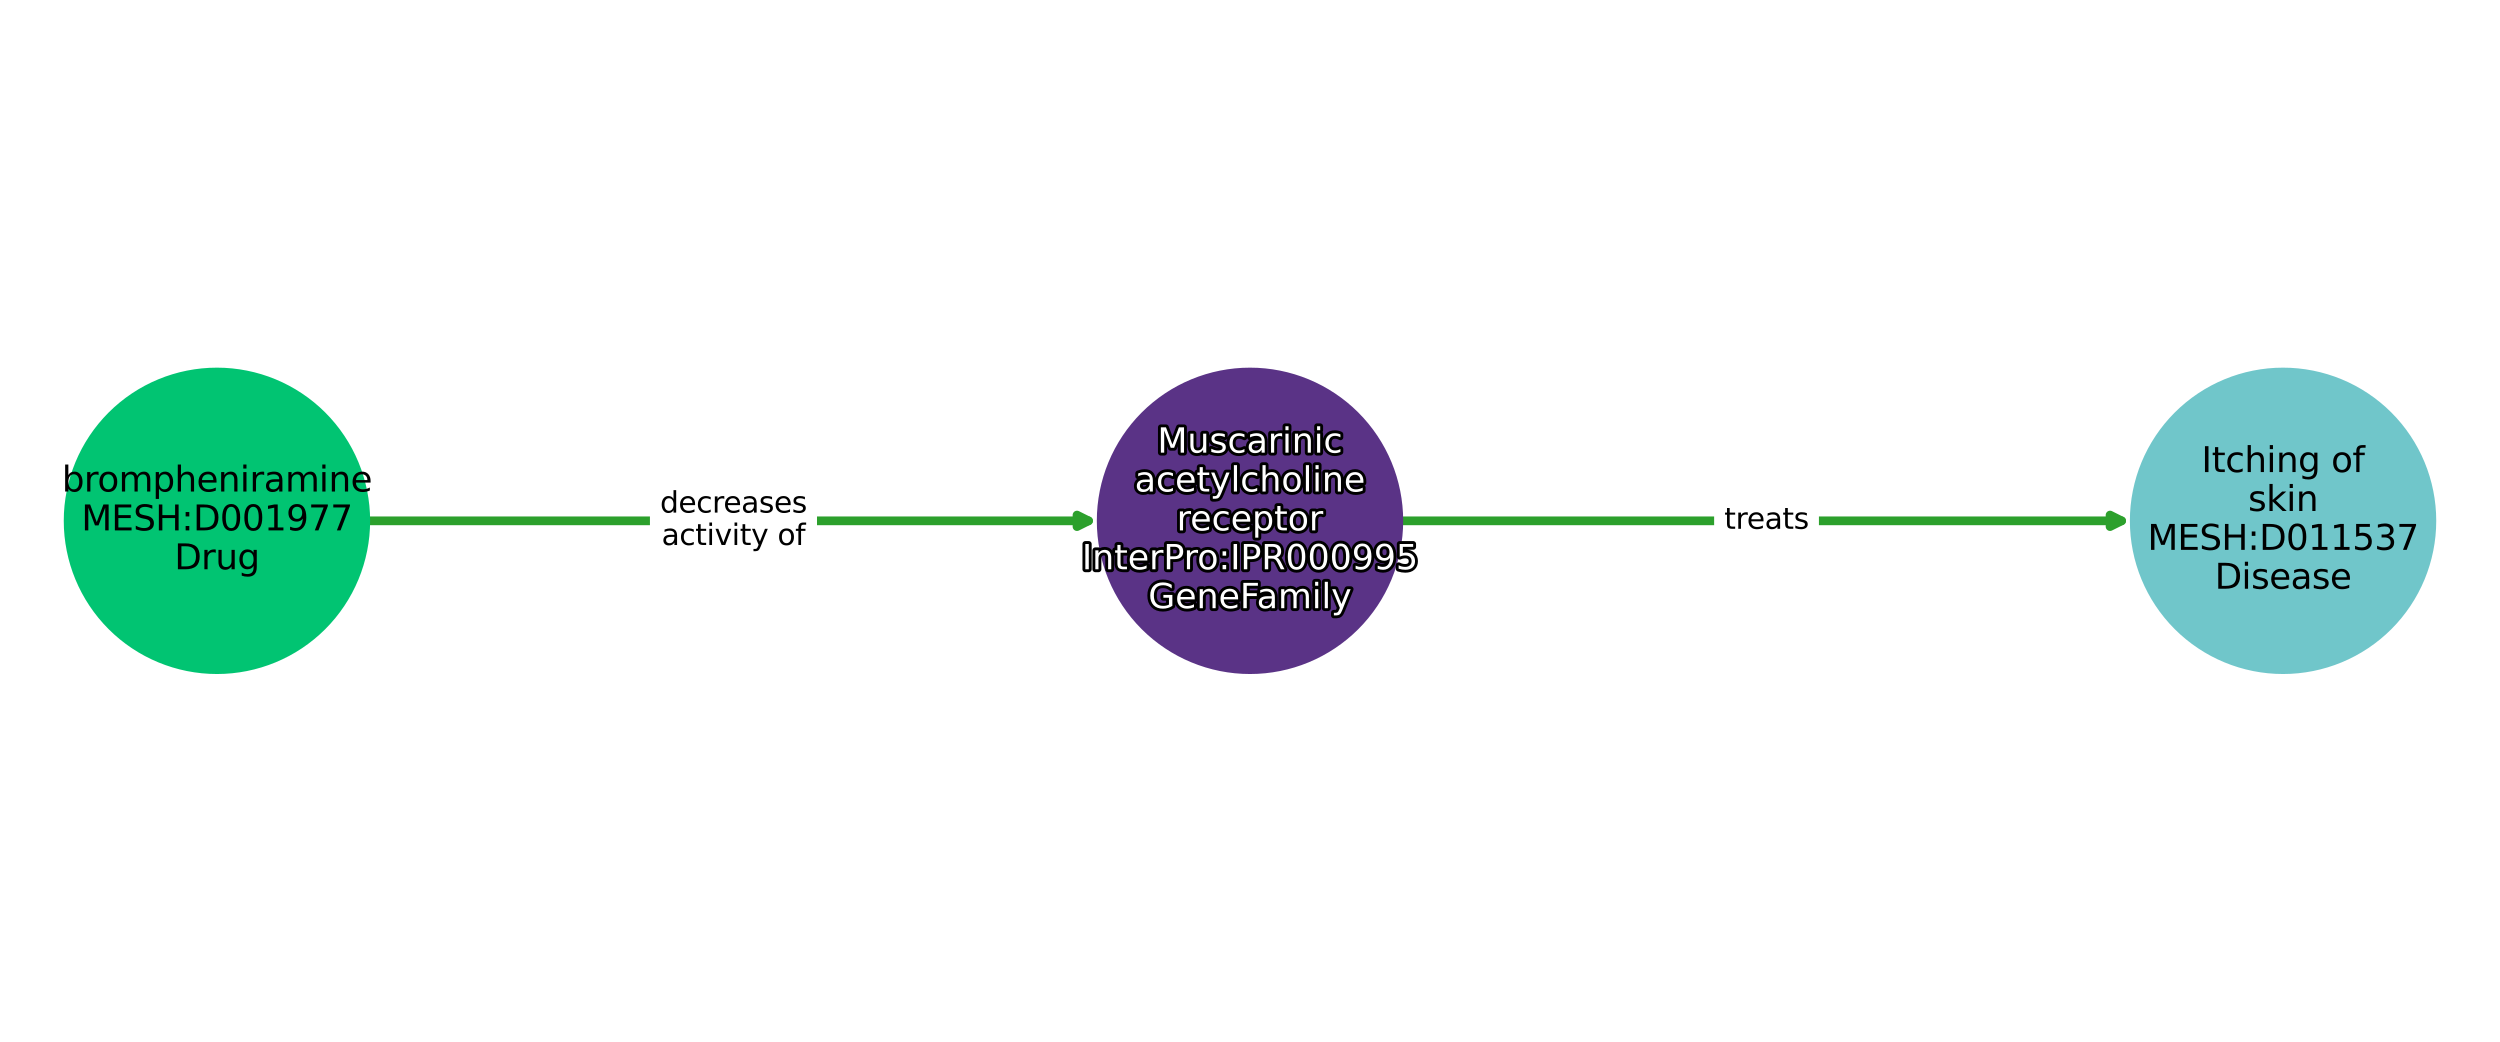 <?xml version="1.0" encoding="utf-8" standalone="no"?>
<!DOCTYPE svg PUBLIC "-//W3C//DTD SVG 1.1//EN"
  "http://www.w3.org/Graphics/SVG/1.1/DTD/svg11.dtd">
<svg xmlns:xlink="http://www.w3.org/1999/xlink" width="864pt" height="360pt" viewBox="0 0 864 360" xmlns="http://www.w3.org/2000/svg" version="1.1">
 <defs>
  <style type="text/css">*{stroke-linejoin: round; stroke-linecap: butt}</style>
 </defs>
 <g id="figure_1">
  <g id="patch_1">
   <path d="M 0 360 
L 864 360 
L 864 0 
L 0 0 
z
" style="fill: #ffffff"/>
  </g>
  <g id="axes_1">
   <g id="patch_2">
    <path d="M 127.418 180 
Q 253.49 180 376.208 180 
" clip-path="url(#pc0cbba492c)" style="fill: none; stroke: #2ca02c; stroke-width: 3; stroke-linecap: round"/>
    <path d="M 372.208 178 
L 376.208 180 
L 372.208 182 
L 372.208 178 
z
" clip-path="url(#pc0cbba492c)" style="fill: #2ca02c; stroke: #2ca02c; stroke-width: 3; stroke-linecap: round"/>
   </g>
   <g id="patch_3">
    <path d="M 484.443 180 
Q 610.515 180 733.232 180 
" clip-path="url(#pc0cbba492c)" style="fill: none; stroke: #2ca02c; stroke-width: 3; stroke-linecap: round"/>
    <path d="M 729.232 178 
L 733.232 180 
L 729.232 182 
L 729.232 178 
z
" clip-path="url(#pc0cbba492c)" style="fill: #2ca02c; stroke: #2ca02c; stroke-width: 3; stroke-linecap: round"/>
   </g>
   <g id="text_1">
    <g id="patch_4">
     <path d="M 228.118 193.438 
L 278.857 193.438 
Q 281.857 193.438 281.857 190.438 
L 281.857 169.562 
Q 281.857 166.562 278.857 166.562 
L 228.118 166.562 
Q 225.118 166.562 225.118 169.562 
L 225.118 190.438 
Q 225.118 193.438 228.118 193.438 
z
" clip-path="url(#pc0cbba492c)" style="fill: #ffffff; stroke: #ffffff; stroke-linejoin: miter"/>
    </g>
    <g clip-path="url(#pc0cbba492c)">
     <!-- decreases -->
     <g transform="translate(228.118 177.16)scale(0.1 -0.1)">
      <defs>
       <path id="DejaVuSans-64" d="M 2906 2969 
L 2906 4863 
L 3481 4863 
L 3481 0 
L 2906 0 
L 2906 525 
Q 2725 213 2448 61 
Q 2172 -91 1784 -91 
Q 1150 -91 751 415 
Q 353 922 353 1747 
Q 353 2572 751 3078 
Q 1150 3584 1784 3584 
Q 2172 3584 2448 3432 
Q 2725 3281 2906 2969 
z
M 947 1747 
Q 947 1113 1208 752 
Q 1469 391 1925 391 
Q 2381 391 2643 752 
Q 2906 1113 2906 1747 
Q 2906 2381 2643 2742 
Q 2381 3103 1925 3103 
Q 1469 3103 1208 2742 
Q 947 2381 947 1747 
z
" transform="scale(0.016)"/>
       <path id="DejaVuSans-65" d="M 3597 1894 
L 3597 1613 
L 953 1613 
Q 991 1019 1311 708 
Q 1631 397 2203 397 
Q 2534 397 2845 478 
Q 3156 559 3463 722 
L 3463 178 
Q 3153 47 2828 -22 
Q 2503 -91 2169 -91 
Q 1331 -91 842 396 
Q 353 884 353 1716 
Q 353 2575 817 3079 
Q 1281 3584 2069 3584 
Q 2775 3584 3186 3129 
Q 3597 2675 3597 1894 
z
M 3022 2063 
Q 3016 2534 2758 2815 
Q 2500 3097 2075 3097 
Q 1594 3097 1305 2825 
Q 1016 2553 972 2059 
L 3022 2063 
z
" transform="scale(0.016)"/>
       <path id="DejaVuSans-63" d="M 3122 3366 
L 3122 2828 
Q 2878 2963 2633 3030 
Q 2388 3097 2138 3097 
Q 1578 3097 1268 2742 
Q 959 2388 959 1747 
Q 959 1106 1268 751 
Q 1578 397 2138 397 
Q 2388 397 2633 464 
Q 2878 531 3122 666 
L 3122 134 
Q 2881 22 2623 -34 
Q 2366 -91 2075 -91 
Q 1284 -91 818 406 
Q 353 903 353 1747 
Q 353 2603 823 3093 
Q 1294 3584 2113 3584 
Q 2378 3584 2631 3529 
Q 2884 3475 3122 3366 
z
" transform="scale(0.016)"/>
       <path id="DejaVuSans-72" d="M 2631 2963 
Q 2534 3019 2420 3045 
Q 2306 3072 2169 3072 
Q 1681 3072 1420 2755 
Q 1159 2438 1159 1844 
L 1159 0 
L 581 0 
L 581 3500 
L 1159 3500 
L 1159 2956 
Q 1341 3275 1631 3429 
Q 1922 3584 2338 3584 
Q 2397 3584 2469 3576 
Q 2541 3569 2628 3553 
L 2631 2963 
z
" transform="scale(0.016)"/>
       <path id="DejaVuSans-61" d="M 2194 1759 
Q 1497 1759 1228 1600 
Q 959 1441 959 1056 
Q 959 750 1161 570 
Q 1363 391 1709 391 
Q 2188 391 2477 730 
Q 2766 1069 2766 1631 
L 2766 1759 
L 2194 1759 
z
M 3341 1997 
L 3341 0 
L 2766 0 
L 2766 531 
Q 2569 213 2275 61 
Q 1981 -91 1556 -91 
Q 1019 -91 701 211 
Q 384 513 384 1019 
Q 384 1609 779 1909 
Q 1175 2209 1959 2209 
L 2766 2209 
L 2766 2266 
Q 2766 2663 2505 2880 
Q 2244 3097 1772 3097 
Q 1472 3097 1187 3025 
Q 903 2953 641 2809 
L 641 3341 
Q 956 3463 1253 3523 
Q 1550 3584 1831 3584 
Q 2591 3584 2966 3190 
Q 3341 2797 3341 1997 
z
" transform="scale(0.016)"/>
       <path id="DejaVuSans-73" d="M 2834 3397 
L 2834 2853 
Q 2591 2978 2328 3040 
Q 2066 3103 1784 3103 
Q 1356 3103 1142 2972 
Q 928 2841 928 2578 
Q 928 2378 1081 2264 
Q 1234 2150 1697 2047 
L 1894 2003 
Q 2506 1872 2764 1633 
Q 3022 1394 3022 966 
Q 3022 478 2636 193 
Q 2250 -91 1575 -91 
Q 1294 -91 989 -36 
Q 684 19 347 128 
L 347 722 
Q 666 556 975 473 
Q 1284 391 1588 391 
Q 1994 391 2212 530 
Q 2431 669 2431 922 
Q 2431 1156 2273 1281 
Q 2116 1406 1581 1522 
L 1381 1569 
Q 847 1681 609 1914 
Q 372 2147 372 2553 
Q 372 3047 722 3315 
Q 1072 3584 1716 3584 
Q 2034 3584 2315 3537 
Q 2597 3491 2834 3397 
z
" transform="scale(0.016)"/>
      </defs>
      <use xlink:href="#DejaVuSans-64"/>
      <use xlink:href="#DejaVuSans-65" x="63.477"/>
      <use xlink:href="#DejaVuSans-63" x="125"/>
      <use xlink:href="#DejaVuSans-72" x="179.98"/>
      <use xlink:href="#DejaVuSans-65" x="218.844"/>
      <use xlink:href="#DejaVuSans-61" x="280.367"/>
      <use xlink:href="#DejaVuSans-73" x="341.646"/>
      <use xlink:href="#DejaVuSans-65" x="393.746"/>
      <use xlink:href="#DejaVuSans-73" x="455.27"/>
     </g>
    </g>
    <g clip-path="url(#pc0cbba492c)">
     <!-- activity of -->
     <g transform="translate(228.649 188.358)scale(0.1 -0.1)">
      <defs>
       <path id="DejaVuSans-74" d="M 1172 4494 
L 1172 3500 
L 2356 3500 
L 2356 3053 
L 1172 3053 
L 1172 1153 
Q 1172 725 1289 603 
Q 1406 481 1766 481 
L 2356 481 
L 2356 0 
L 1766 0 
Q 1100 0 847 248 
Q 594 497 594 1153 
L 594 3053 
L 172 3053 
L 172 3500 
L 594 3500 
L 594 4494 
L 1172 4494 
z
" transform="scale(0.016)"/>
       <path id="DejaVuSans-69" d="M 603 3500 
L 1178 3500 
L 1178 0 
L 603 0 
L 603 3500 
z
M 603 4863 
L 1178 4863 
L 1178 4134 
L 603 4134 
L 603 4863 
z
" transform="scale(0.016)"/>
       <path id="DejaVuSans-76" d="M 191 3500 
L 800 3500 
L 1894 563 
L 2988 3500 
L 3597 3500 
L 2284 0 
L 1503 0 
L 191 3500 
z
" transform="scale(0.016)"/>
       <path id="DejaVuSans-79" d="M 2059 -325 
Q 1816 -950 1584 -1140 
Q 1353 -1331 966 -1331 
L 506 -1331 
L 506 -850 
L 844 -850 
Q 1081 -850 1212 -737 
Q 1344 -625 1503 -206 
L 1606 56 
L 191 3500 
L 800 3500 
L 1894 763 
L 2988 3500 
L 3597 3500 
L 2059 -325 
z
" transform="scale(0.016)"/>
       <path id="DejaVuSans-20" transform="scale(0.016)"/>
       <path id="DejaVuSans-6f" d="M 1959 3097 
Q 1497 3097 1228 2736 
Q 959 2375 959 1747 
Q 959 1119 1226 758 
Q 1494 397 1959 397 
Q 2419 397 2687 759 
Q 2956 1122 2956 1747 
Q 2956 2369 2687 2733 
Q 2419 3097 1959 3097 
z
M 1959 3584 
Q 2709 3584 3137 3096 
Q 3566 2609 3566 1747 
Q 3566 888 3137 398 
Q 2709 -91 1959 -91 
Q 1206 -91 779 398 
Q 353 888 353 1747 
Q 353 2609 779 3096 
Q 1206 3584 1959 3584 
z
" transform="scale(0.016)"/>
       <path id="DejaVuSans-66" d="M 2375 4863 
L 2375 4384 
L 1825 4384 
Q 1516 4384 1395 4259 
Q 1275 4134 1275 3809 
L 1275 3500 
L 2222 3500 
L 2222 3053 
L 1275 3053 
L 1275 0 
L 697 0 
L 697 3053 
L 147 3053 
L 147 3500 
L 697 3500 
L 697 3744 
Q 697 4328 969 4595 
Q 1241 4863 1831 4863 
L 2375 4863 
z
" transform="scale(0.016)"/>
      </defs>
      <use xlink:href="#DejaVuSans-61"/>
      <use xlink:href="#DejaVuSans-63" x="61.279"/>
      <use xlink:href="#DejaVuSans-74" x="116.26"/>
      <use xlink:href="#DejaVuSans-69" x="155.469"/>
      <use xlink:href="#DejaVuSans-76" x="183.252"/>
      <use xlink:href="#DejaVuSans-69" x="242.432"/>
      <use xlink:href="#DejaVuSans-74" x="270.215"/>
      <use xlink:href="#DejaVuSans-79" x="309.424"/>
      <use xlink:href="#DejaVuSans-20" x="368.604"/>
      <use xlink:href="#DejaVuSans-6f" x="400.391"/>
      <use xlink:href="#DejaVuSans-66" x="461.572"/>
     </g>
    </g>
   </g>
   <g id="text_2">
    <g id="patch_5">
     <path d="M 595.904 187.839 
L 625.121 187.839 
Q 628.121 187.839 628.121 184.839 
L 628.121 175.161 
Q 628.121 172.161 625.121 172.161 
L 595.904 172.161 
Q 592.904 172.161 592.904 175.161 
L 592.904 184.839 
Q 592.904 187.839 595.904 187.839 
z
" clip-path="url(#pc0cbba492c)" style="fill: #ffffff; stroke: #ffffff; stroke-linejoin: miter"/>
    </g>
    <g clip-path="url(#pc0cbba492c)">
     <!-- treats -->
     <g transform="translate(595.904 182.759)scale(0.1 -0.1)">
      <use xlink:href="#DejaVuSans-74"/>
      <use xlink:href="#DejaVuSans-72" x="39.209"/>
      <use xlink:href="#DejaVuSans-65" x="78.072"/>
      <use xlink:href="#DejaVuSans-61" x="139.596"/>
      <use xlink:href="#DejaVuSans-74" x="200.875"/>
      <use xlink:href="#DejaVuSans-73" x="240.084"/>
     </g>
    </g>
   </g>
   <g id="PathCollection_1">
    <defs>
     <path id="C0_0_9a9a9af800" d="M 0 52.44 
C 13.907 52.44 27.247 46.915 37.081 37.081 
C 46.915 27.247 52.44 13.907 52.44 -0 
C 52.44 -13.907 46.915 -27.247 37.081 -37.081 
C 27.247 -46.915 13.907 -52.44 0 -52.44 
C -13.907 -52.44 -27.247 -46.915 -37.081 -37.081 
C -46.915 -27.247 -52.44 -13.907 -52.44 0 
C -52.44 13.907 -46.915 27.247 -37.081 37.081 
C -27.247 46.915 -13.907 52.44 0 52.44 
z
"/>
    </defs>
    <g clip-path="url(#pc0cbba492c)">
     <use xlink:href="#C0_0_9a9a9af800" x="74.975" y="180" style="fill: #01c472; stroke: #01c472"/>
    </g>
    <g clip-path="url(#pc0cbba492c)">
     <use xlink:href="#C0_0_9a9a9af800" x="432" y="180" style="fill: #5a3386; stroke: #5a3386"/>
    </g>
    <g clip-path="url(#pc0cbba492c)">
     <use xlink:href="#C0_0_9a9a9af800" x="789.025" y="180" style="fill: #70c6ca; stroke: #70c6ca"/>
    </g>
   </g>
   <g id="text_3">
    <path d="M 401.195 147.688 
L 402.959 147.688 
L 405.19 153.641 
L 407.435 147.688 
L 409.199 147.688 
L 409.199 156.436 
L 408.044 156.436 
L 408.044 148.755 
L 405.788 154.755 
L 404.6 154.755 
L 402.344 148.755 
L 402.344 156.436 
L 401.195 156.436 
L 401.195 147.688 
z
M 411.391 153.847 
L 411.391 149.874 
L 412.469 149.874 
L 412.469 153.806 
Q 412.469 154.738 412.831 155.205 
Q 413.194 155.67 413.922 155.67 
Q 414.794 155.67 415.3 155.113 
Q 415.808 154.556 415.808 153.594 
L 415.808 149.874 
L 416.886 149.874 
L 416.886 156.436 
L 415.808 156.436 
L 415.808 155.428 
Q 415.416 156.026 414.897 156.316 
Q 414.379 156.607 413.693 156.607 
Q 412.563 156.607 411.976 155.904 
Q 411.391 155.201 411.391 153.847 
z
M 414.104 149.716 
L 414.104 149.716 
z
M 423.29 150.067 
L 423.29 151.087 
Q 422.834 150.853 422.341 150.737 
Q 421.85 150.618 421.321 150.618 
Q 420.519 150.618 420.117 150.864 
Q 419.716 151.11 419.716 151.603 
Q 419.716 151.978 420.003 152.191 
Q 420.29 152.405 421.158 152.598 
L 421.527 152.681 
Q 422.675 152.927 423.159 153.375 
Q 423.642 153.823 423.642 154.625 
Q 423.642 155.54 422.919 156.075 
Q 422.195 156.607 420.929 156.607 
Q 420.402 156.607 419.831 156.504 
Q 419.259 156.401 418.627 156.196 
L 418.627 155.083 
Q 419.225 155.394 419.804 155.55 
Q 420.384 155.703 420.954 155.703 
Q 421.715 155.703 422.124 155.443 
Q 422.534 155.182 422.534 154.708 
Q 422.534 154.269 422.238 154.035 
Q 421.944 153.8 420.941 153.583 
L 420.566 153.495 
Q 419.564 153.285 419.118 152.848 
Q 418.674 152.411 418.674 151.65 
Q 418.674 150.723 419.33 150.221 
Q 419.986 149.716 421.194 149.716 
Q 421.79 149.716 422.317 149.805 
Q 422.846 149.891 423.29 150.067 
z
M 430.082 150.125 
L 430.082 151.134 
Q 429.624 150.881 429.165 150.755 
Q 428.706 150.63 428.237 150.63 
Q 427.187 150.63 426.606 151.295 
Q 426.026 151.959 426.026 153.161 
Q 426.026 154.363 426.606 155.028 
Q 427.187 155.692 428.237 155.692 
Q 428.706 155.692 429.165 155.566 
Q 429.624 155.441 430.082 155.188 
L 430.082 156.185 
Q 429.63 156.395 429.146 156.5 
Q 428.664 156.607 428.119 156.607 
Q 426.636 156.607 425.762 155.675 
Q 424.89 154.743 424.89 153.161 
Q 424.89 151.556 425.771 150.637 
Q 426.654 149.716 428.19 149.716 
Q 428.687 149.716 429.161 149.82 
Q 429.636 149.921 430.082 150.125 
z
M 434.94 153.138 
Q 433.633 153.138 433.128 153.436 
Q 432.624 153.735 432.624 154.457 
Q 432.624 155.03 433.003 155.368 
Q 433.381 155.703 434.03 155.703 
Q 434.928 155.703 435.47 155.068 
Q 436.012 154.432 436.012 153.378 
L 436.012 153.138 
L 434.94 153.138 
z
M 437.09 152.692 
L 437.09 156.436 
L 436.012 156.436 
L 436.012 155.441 
Q 435.643 156.037 435.091 156.322 
Q 434.54 156.607 433.743 156.607 
Q 432.736 156.607 432.14 156.041 
Q 431.546 155.475 431.546 154.526 
Q 431.546 153.42 432.286 152.857 
Q 433.029 152.295 434.499 152.295 
L 436.012 152.295 
L 436.012 152.188 
Q 436.012 151.443 435.523 151.036 
Q 435.033 150.63 434.148 150.63 
Q 433.586 150.63 433.051 150.765 
Q 432.519 150.9 432.028 151.17 
L 432.028 150.172 
Q 432.618 149.943 433.175 149.831 
Q 433.732 149.716 434.259 149.716 
Q 435.684 149.716 436.387 150.455 
Q 437.09 151.192 437.09 152.692 
z
M 443.112 150.881 
Q 442.931 150.776 442.717 150.727 
Q 442.503 150.677 442.246 150.677 
Q 441.331 150.677 440.842 151.271 
Q 440.352 151.865 440.352 152.979 
L 440.352 156.436 
L 439.269 156.436 
L 439.269 149.874 
L 440.352 149.874 
L 440.352 150.894 
Q 440.694 150.296 441.237 150.007 
Q 441.783 149.716 442.563 149.716 
Q 442.674 149.716 442.809 149.732 
Q 442.944 149.745 443.107 149.775 
L 443.112 150.881 
z
M 444.244 149.874 
L 445.322 149.874 
L 445.322 156.436 
L 444.244 156.436 
L 444.244 149.874 
z
M 444.244 147.318 
L 445.322 147.318 
L 445.322 148.685 
L 444.244 148.685 
L 444.244 147.318 
z
M 453.034 152.475 
L 453.034 156.436 
L 451.956 156.436 
L 451.956 152.51 
Q 451.956 151.578 451.592 151.117 
Q 451.228 150.654 450.502 150.654 
Q 449.629 150.654 449.124 151.211 
Q 448.62 151.766 448.62 152.728 
L 448.62 156.436 
L 447.536 156.436 
L 447.536 149.874 
L 448.62 149.874 
L 448.62 150.894 
Q 449.008 150.302 449.531 150.009 
Q 450.056 149.716 450.743 149.716 
Q 451.873 149.716 452.452 150.416 
Q 453.034 151.115 453.034 152.475 
z
M 455.183 149.874 
L 456.261 149.874 
L 456.261 156.436 
L 455.183 156.436 
L 455.183 149.874 
z
M 455.183 147.318 
L 456.261 147.318 
L 456.261 148.685 
L 455.183 148.685 
L 455.183 147.318 
z
M 463.24 150.125 
L 463.24 151.134 
Q 462.783 150.881 462.323 150.755 
Q 461.864 150.63 461.395 150.63 
Q 460.345 150.63 459.764 151.295 
Q 459.184 151.959 459.184 153.161 
Q 459.184 154.363 459.764 155.028 
Q 460.345 155.692 461.395 155.692 
Q 461.864 155.692 462.323 155.566 
Q 462.783 155.441 463.24 155.188 
L 463.24 156.185 
Q 462.788 156.395 462.304 156.5 
Q 461.823 156.607 461.277 156.607 
Q 459.794 156.607 458.92 155.675 
Q 458.048 154.743 458.048 153.161 
Q 458.048 151.556 458.929 150.637 
Q 459.813 149.716 461.348 149.716 
Q 461.845 149.716 462.319 149.82 
Q 462.794 149.921 463.24 150.125 
z
" clip-path="url(#pc0cbba492c)" style="fill: #ffffff; stroke: #000000; stroke-width: 2"/>
    <path d="M 401.195 147.688 
L 402.959 147.688 
L 405.19 153.641 
L 407.435 147.688 
L 409.199 147.688 
L 409.199 156.436 
L 408.044 156.436 
L 408.044 148.755 
L 405.788 154.755 
L 404.6 154.755 
L 402.344 148.755 
L 402.344 156.436 
L 401.195 156.436 
L 401.195 147.688 
z
M 411.391 153.847 
L 411.391 149.874 
L 412.469 149.874 
L 412.469 153.806 
Q 412.469 154.738 412.831 155.205 
Q 413.194 155.67 413.922 155.67 
Q 414.794 155.67 415.3 155.113 
Q 415.808 154.556 415.808 153.594 
L 415.808 149.874 
L 416.886 149.874 
L 416.886 156.436 
L 415.808 156.436 
L 415.808 155.428 
Q 415.416 156.026 414.897 156.316 
Q 414.379 156.607 413.693 156.607 
Q 412.563 156.607 411.976 155.904 
Q 411.391 155.201 411.391 153.847 
z
M 414.104 149.716 
L 414.104 149.716 
z
M 423.29 150.067 
L 423.29 151.087 
Q 422.834 150.853 422.341 150.737 
Q 421.85 150.618 421.321 150.618 
Q 420.519 150.618 420.117 150.864 
Q 419.716 151.11 419.716 151.603 
Q 419.716 151.978 420.003 152.191 
Q 420.29 152.405 421.158 152.598 
L 421.527 152.681 
Q 422.675 152.927 423.159 153.375 
Q 423.642 153.823 423.642 154.625 
Q 423.642 155.54 422.919 156.075 
Q 422.195 156.607 420.929 156.607 
Q 420.402 156.607 419.831 156.504 
Q 419.259 156.401 418.627 156.196 
L 418.627 155.083 
Q 419.225 155.394 419.804 155.55 
Q 420.384 155.703 420.954 155.703 
Q 421.715 155.703 422.124 155.443 
Q 422.534 155.182 422.534 154.708 
Q 422.534 154.269 422.238 154.035 
Q 421.944 153.8 420.941 153.583 
L 420.566 153.495 
Q 419.564 153.285 419.118 152.848 
Q 418.674 152.411 418.674 151.65 
Q 418.674 150.723 419.33 150.221 
Q 419.986 149.716 421.194 149.716 
Q 421.79 149.716 422.317 149.805 
Q 422.846 149.891 423.29 150.067 
z
M 430.082 150.125 
L 430.082 151.134 
Q 429.624 150.881 429.165 150.755 
Q 428.706 150.63 428.237 150.63 
Q 427.187 150.63 426.606 151.295 
Q 426.026 151.959 426.026 153.161 
Q 426.026 154.363 426.606 155.028 
Q 427.187 155.692 428.237 155.692 
Q 428.706 155.692 429.165 155.566 
Q 429.624 155.441 430.082 155.188 
L 430.082 156.185 
Q 429.63 156.395 429.146 156.5 
Q 428.664 156.607 428.119 156.607 
Q 426.636 156.607 425.762 155.675 
Q 424.89 154.743 424.89 153.161 
Q 424.89 151.556 425.771 150.637 
Q 426.654 149.716 428.19 149.716 
Q 428.687 149.716 429.161 149.82 
Q 429.636 149.921 430.082 150.125 
z
M 434.94 153.138 
Q 433.633 153.138 433.128 153.436 
Q 432.624 153.735 432.624 154.457 
Q 432.624 155.03 433.003 155.368 
Q 433.381 155.703 434.03 155.703 
Q 434.928 155.703 435.47 155.068 
Q 436.012 154.432 436.012 153.378 
L 436.012 153.138 
L 434.94 153.138 
z
M 437.09 152.692 
L 437.09 156.436 
L 436.012 156.436 
L 436.012 155.441 
Q 435.643 156.037 435.091 156.322 
Q 434.54 156.607 433.743 156.607 
Q 432.736 156.607 432.14 156.041 
Q 431.546 155.475 431.546 154.526 
Q 431.546 153.42 432.286 152.857 
Q 433.029 152.295 434.499 152.295 
L 436.012 152.295 
L 436.012 152.188 
Q 436.012 151.443 435.523 151.036 
Q 435.033 150.63 434.148 150.63 
Q 433.586 150.63 433.051 150.765 
Q 432.519 150.9 432.028 151.17 
L 432.028 150.172 
Q 432.618 149.943 433.175 149.831 
Q 433.732 149.716 434.259 149.716 
Q 435.684 149.716 436.387 150.455 
Q 437.09 151.192 437.09 152.692 
z
M 443.112 150.881 
Q 442.931 150.776 442.717 150.727 
Q 442.503 150.677 442.246 150.677 
Q 441.331 150.677 440.842 151.271 
Q 440.352 151.865 440.352 152.979 
L 440.352 156.436 
L 439.269 156.436 
L 439.269 149.874 
L 440.352 149.874 
L 440.352 150.894 
Q 440.694 150.296 441.237 150.007 
Q 441.783 149.716 442.563 149.716 
Q 442.674 149.716 442.809 149.732 
Q 442.944 149.745 443.107 149.775 
L 443.112 150.881 
z
M 444.244 149.874 
L 445.322 149.874 
L 445.322 156.436 
L 444.244 156.436 
L 444.244 149.874 
z
M 444.244 147.318 
L 445.322 147.318 
L 445.322 148.685 
L 444.244 148.685 
L 444.244 147.318 
z
M 453.034 152.475 
L 453.034 156.436 
L 451.956 156.436 
L 451.956 152.51 
Q 451.956 151.578 451.592 151.117 
Q 451.228 150.654 450.502 150.654 
Q 449.629 150.654 449.124 151.211 
Q 448.62 151.766 448.62 152.728 
L 448.62 156.436 
L 447.536 156.436 
L 447.536 149.874 
L 448.62 149.874 
L 448.62 150.894 
Q 449.008 150.302 449.531 150.009 
Q 450.056 149.716 450.743 149.716 
Q 451.873 149.716 452.452 150.416 
Q 453.034 151.115 453.034 152.475 
z
M 455.183 149.874 
L 456.261 149.874 
L 456.261 156.436 
L 455.183 156.436 
L 455.183 149.874 
z
M 455.183 147.318 
L 456.261 147.318 
L 456.261 148.685 
L 455.183 148.685 
L 455.183 147.318 
z
M 463.24 150.125 
L 463.24 151.134 
Q 462.783 150.881 462.323 150.755 
Q 461.864 150.63 461.395 150.63 
Q 460.345 150.63 459.764 151.295 
Q 459.184 151.959 459.184 153.161 
Q 459.184 154.363 459.764 155.028 
Q 460.345 155.692 461.395 155.692 
Q 461.864 155.692 462.323 155.566 
Q 462.783 155.441 463.24 155.188 
L 463.24 156.185 
Q 462.788 156.395 462.304 156.5 
Q 461.823 156.607 461.277 156.607 
Q 459.794 156.607 458.92 155.675 
Q 458.048 154.743 458.048 153.161 
Q 458.048 151.556 458.929 150.637 
Q 459.813 149.716 461.348 149.716 
Q 461.845 149.716 462.319 149.82 
Q 462.794 149.921 463.24 150.125 
z
" clip-path="url(#pc0cbba492c)" style="fill: #ffffff"/>
    <path d="M 396.275 166.576 
Q 394.968 166.576 394.463 166.874 
Q 393.959 167.172 393.959 167.894 
Q 393.959 168.468 394.338 168.805 
Q 394.717 169.141 395.365 169.141 
Q 396.263 169.141 396.805 168.505 
Q 397.347 167.869 397.347 166.816 
L 397.347 166.576 
L 396.275 166.576 
z
M 398.425 166.13 
L 398.425 169.874 
L 397.347 169.874 
L 397.347 168.878 
Q 396.978 169.475 396.427 169.76 
Q 395.875 170.044 395.078 170.044 
Q 394.072 170.044 393.475 169.478 
Q 392.881 168.912 392.881 167.963 
Q 392.881 166.857 393.622 166.294 
Q 394.364 165.732 395.834 165.732 
L 397.347 165.732 
L 397.347 165.625 
Q 397.347 164.881 396.858 164.474 
Q 396.368 164.067 395.483 164.067 
Q 394.921 164.067 394.387 164.202 
Q 393.854 164.337 393.363 164.607 
L 393.363 163.609 
Q 393.953 163.381 394.51 163.268 
Q 395.067 163.154 395.594 163.154 
Q 397.019 163.154 397.722 163.893 
Q 398.425 164.63 398.425 166.13 
z
M 405.368 163.563 
L 405.368 164.571 
Q 404.911 164.318 404.451 164.193 
Q 403.992 164.067 403.523 164.067 
Q 402.473 164.067 401.892 164.733 
Q 401.313 165.396 401.313 166.598 
Q 401.313 167.8 401.892 168.466 
Q 402.473 169.13 403.523 169.13 
Q 403.992 169.13 404.451 169.004 
Q 404.911 168.878 405.368 168.625 
L 405.368 169.623 
Q 404.916 169.833 404.433 169.938 
Q 403.951 170.044 403.405 170.044 
Q 401.922 170.044 401.048 169.113 
Q 400.176 168.181 400.176 166.598 
Q 400.176 164.993 401.058 164.075 
Q 401.941 163.154 403.476 163.154 
Q 403.973 163.154 404.448 163.257 
Q 404.922 163.358 405.368 163.563 
z
M 412.856 166.323 
L 412.856 166.85 
L 407.899 166.85 
Q 407.97 167.963 408.57 168.546 
Q 409.17 169.13 410.243 169.13 
Q 410.863 169.13 411.446 168.978 
Q 412.03 168.826 412.605 168.52 
L 412.605 169.54 
Q 412.024 169.786 411.415 169.915 
Q 410.805 170.044 410.179 170.044 
Q 408.608 170.044 407.691 169.131 
Q 406.774 168.216 406.774 166.656 
Q 406.774 165.046 407.644 164.101 
Q 408.514 163.154 409.991 163.154 
Q 411.315 163.154 412.086 164.007 
Q 412.856 164.858 412.856 166.323 
z
M 411.778 166.006 
Q 411.767 165.123 411.283 164.596 
Q 410.8 164.067 410.003 164.067 
Q 409.101 164.067 408.559 164.577 
Q 408.017 165.087 407.935 166.013 
L 411.778 166.006 
z
M 415.692 161.448 
L 415.692 163.311 
L 417.912 163.311 
L 417.912 164.149 
L 415.692 164.149 
L 415.692 167.712 
Q 415.692 168.514 415.912 168.743 
Q 416.131 168.972 416.806 168.972 
L 417.912 168.972 
L 417.912 169.874 
L 416.806 169.874 
Q 415.557 169.874 415.083 169.409 
Q 414.609 168.942 414.609 167.712 
L 414.609 164.149 
L 413.817 164.149 
L 413.817 163.311 
L 414.609 163.311 
L 414.609 161.448 
L 415.692 161.448 
z
M 422.061 170.483 
Q 421.605 171.655 421.17 172.011 
Q 420.737 172.369 420.011 172.369 
L 419.149 172.369 
L 419.149 171.468 
L 419.783 171.468 
Q 420.227 171.468 420.473 171.256 
Q 420.72 171.046 421.018 170.26 
L 421.211 169.769 
L 418.558 163.311 
L 419.7 163.311 
L 421.751 168.443 
L 423.803 163.311 
L 424.944 163.311 
L 422.061 170.483 
z
M 426.432 160.756 
L 427.51 160.756 
L 427.51 169.874 
L 426.432 169.874 
L 426.432 160.756 
z
M 434.489 163.563 
L 434.489 164.571 
Q 434.032 164.318 433.572 164.193 
Q 433.113 164.067 432.644 164.067 
Q 431.594 164.067 431.013 164.733 
Q 430.434 165.396 430.434 166.598 
Q 430.434 167.8 431.013 168.466 
Q 431.594 169.13 432.644 169.13 
Q 433.113 169.13 433.572 169.004 
Q 434.032 168.878 434.489 168.625 
L 434.489 169.623 
Q 434.037 169.833 433.554 169.938 
Q 433.072 170.044 432.526 170.044 
Q 431.043 170.044 430.169 169.113 
Q 429.297 168.181 429.297 166.598 
Q 429.297 164.993 430.179 164.075 
Q 431.062 163.154 432.597 163.154 
Q 433.094 163.154 433.569 163.257 
Q 434.043 163.358 434.489 163.563 
z
M 441.82 165.912 
L 441.82 169.874 
L 440.742 169.874 
L 440.742 165.948 
Q 440.742 165.016 440.378 164.554 
Q 440.014 164.091 439.289 164.091 
Q 438.415 164.091 437.911 164.648 
Q 437.406 165.203 437.406 166.165 
L 437.406 169.874 
L 436.323 169.874 
L 436.323 160.756 
L 437.406 160.756 
L 437.406 164.331 
Q 437.794 163.739 438.318 163.446 
Q 438.843 163.154 439.529 163.154 
Q 440.659 163.154 441.239 163.853 
Q 441.82 164.553 441.82 165.912 
z
M 446.512 164.067 
Q 445.646 164.067 445.141 164.744 
Q 444.637 165.421 444.637 166.598 
Q 444.637 167.776 445.137 168.453 
Q 445.64 169.13 446.512 169.13 
Q 447.374 169.13 447.877 168.451 
Q 448.381 167.77 448.381 166.598 
Q 448.381 165.432 447.877 164.75 
Q 447.374 164.067 446.512 164.067 
z
M 446.512 163.154 
Q 447.918 163.154 448.721 164.069 
Q 449.525 164.982 449.525 166.598 
Q 449.525 168.209 448.721 169.128 
Q 447.918 170.044 446.512 170.044 
Q 445.1 170.044 444.299 169.128 
Q 443.501 168.209 443.501 166.598 
Q 443.501 164.982 444.299 164.069 
Q 445.1 163.154 446.512 163.154 
z
M 451.311 160.756 
L 452.389 160.756 
L 452.389 169.874 
L 451.311 169.874 
L 451.311 160.756 
z
M 454.645 163.311 
L 455.723 163.311 
L 455.723 169.874 
L 454.645 169.874 
L 454.645 163.311 
z
M 454.645 160.756 
L 455.723 160.756 
L 455.723 162.123 
L 454.645 162.123 
L 454.645 160.756 
z
M 463.435 165.912 
L 463.435 169.874 
L 462.357 169.874 
L 462.357 165.948 
Q 462.357 165.016 461.993 164.554 
Q 461.63 164.091 460.904 164.091 
Q 460.03 164.091 459.526 164.648 
Q 459.022 165.203 459.022 166.165 
L 459.022 169.874 
L 457.938 169.874 
L 457.938 163.311 
L 459.022 163.311 
L 459.022 164.331 
Q 459.41 163.739 459.933 163.446 
Q 460.458 163.154 461.144 163.154 
Q 462.275 163.154 462.854 163.853 
Q 463.435 164.553 463.435 165.912 
z
M 471.198 166.323 
L 471.198 166.85 
L 466.241 166.85 
Q 466.312 167.963 466.912 168.546 
Q 467.512 169.13 468.585 169.13 
Q 469.205 169.13 469.788 168.978 
Q 470.371 168.826 470.947 168.52 
L 470.947 169.54 
Q 470.366 169.786 469.756 169.915 
Q 469.147 170.044 468.521 170.044 
Q 466.95 170.044 466.033 169.131 
Q 465.116 168.216 465.116 166.656 
Q 465.116 165.046 465.986 164.101 
Q 466.856 163.154 468.333 163.154 
Q 469.657 163.154 470.428 164.007 
Q 471.198 164.858 471.198 166.323 
z
M 470.12 166.006 
Q 470.109 165.123 469.625 164.596 
Q 469.141 164.067 468.345 164.067 
Q 467.443 164.067 466.901 164.577 
Q 466.359 165.087 466.276 166.013 
L 470.12 166.006 
z
" clip-path="url(#pc0cbba492c)" style="fill: #ffffff; stroke: #000000; stroke-width: 2"/>
    <path d="M 396.275 166.576 
Q 394.968 166.576 394.463 166.874 
Q 393.959 167.172 393.959 167.894 
Q 393.959 168.468 394.338 168.805 
Q 394.717 169.141 395.365 169.141 
Q 396.263 169.141 396.805 168.505 
Q 397.347 167.869 397.347 166.816 
L 397.347 166.576 
L 396.275 166.576 
z
M 398.425 166.13 
L 398.425 169.874 
L 397.347 169.874 
L 397.347 168.878 
Q 396.978 169.475 396.427 169.76 
Q 395.875 170.044 395.078 170.044 
Q 394.072 170.044 393.475 169.478 
Q 392.881 168.912 392.881 167.963 
Q 392.881 166.857 393.622 166.294 
Q 394.364 165.732 395.834 165.732 
L 397.347 165.732 
L 397.347 165.625 
Q 397.347 164.881 396.858 164.474 
Q 396.368 164.067 395.483 164.067 
Q 394.921 164.067 394.387 164.202 
Q 393.854 164.337 393.363 164.607 
L 393.363 163.609 
Q 393.953 163.381 394.51 163.268 
Q 395.067 163.154 395.594 163.154 
Q 397.019 163.154 397.722 163.893 
Q 398.425 164.63 398.425 166.13 
z
M 405.368 163.563 
L 405.368 164.571 
Q 404.911 164.318 404.451 164.193 
Q 403.992 164.067 403.523 164.067 
Q 402.473 164.067 401.892 164.733 
Q 401.313 165.396 401.313 166.598 
Q 401.313 167.8 401.892 168.466 
Q 402.473 169.13 403.523 169.13 
Q 403.992 169.13 404.451 169.004 
Q 404.911 168.878 405.368 168.625 
L 405.368 169.623 
Q 404.916 169.833 404.433 169.938 
Q 403.951 170.044 403.405 170.044 
Q 401.922 170.044 401.048 169.113 
Q 400.176 168.181 400.176 166.598 
Q 400.176 164.993 401.058 164.075 
Q 401.941 163.154 403.476 163.154 
Q 403.973 163.154 404.448 163.257 
Q 404.922 163.358 405.368 163.563 
z
M 412.856 166.323 
L 412.856 166.85 
L 407.899 166.85 
Q 407.97 167.963 408.57 168.546 
Q 409.17 169.13 410.243 169.13 
Q 410.863 169.13 411.446 168.978 
Q 412.03 168.826 412.605 168.52 
L 412.605 169.54 
Q 412.024 169.786 411.415 169.915 
Q 410.805 170.044 410.179 170.044 
Q 408.608 170.044 407.691 169.131 
Q 406.774 168.216 406.774 166.656 
Q 406.774 165.046 407.644 164.101 
Q 408.514 163.154 409.991 163.154 
Q 411.315 163.154 412.086 164.007 
Q 412.856 164.858 412.856 166.323 
z
M 411.778 166.006 
Q 411.767 165.123 411.283 164.596 
Q 410.8 164.067 410.003 164.067 
Q 409.101 164.067 408.559 164.577 
Q 408.017 165.087 407.935 166.013 
L 411.778 166.006 
z
M 415.692 161.448 
L 415.692 163.311 
L 417.912 163.311 
L 417.912 164.149 
L 415.692 164.149 
L 415.692 167.712 
Q 415.692 168.514 415.912 168.743 
Q 416.131 168.972 416.806 168.972 
L 417.912 168.972 
L 417.912 169.874 
L 416.806 169.874 
Q 415.557 169.874 415.083 169.409 
Q 414.609 168.942 414.609 167.712 
L 414.609 164.149 
L 413.817 164.149 
L 413.817 163.311 
L 414.609 163.311 
L 414.609 161.448 
L 415.692 161.448 
z
M 422.061 170.483 
Q 421.605 171.655 421.17 172.011 
Q 420.737 172.369 420.011 172.369 
L 419.149 172.369 
L 419.149 171.468 
L 419.783 171.468 
Q 420.227 171.468 420.473 171.256 
Q 420.72 171.046 421.018 170.26 
L 421.211 169.769 
L 418.558 163.311 
L 419.7 163.311 
L 421.751 168.443 
L 423.803 163.311 
L 424.944 163.311 
L 422.061 170.483 
z
M 426.432 160.756 
L 427.51 160.756 
L 427.51 169.874 
L 426.432 169.874 
L 426.432 160.756 
z
M 434.489 163.563 
L 434.489 164.571 
Q 434.032 164.318 433.572 164.193 
Q 433.113 164.067 432.644 164.067 
Q 431.594 164.067 431.013 164.733 
Q 430.434 165.396 430.434 166.598 
Q 430.434 167.8 431.013 168.466 
Q 431.594 169.13 432.644 169.13 
Q 433.113 169.13 433.572 169.004 
Q 434.032 168.878 434.489 168.625 
L 434.489 169.623 
Q 434.037 169.833 433.554 169.938 
Q 433.072 170.044 432.526 170.044 
Q 431.043 170.044 430.169 169.113 
Q 429.297 168.181 429.297 166.598 
Q 429.297 164.993 430.179 164.075 
Q 431.062 163.154 432.597 163.154 
Q 433.094 163.154 433.569 163.257 
Q 434.043 163.358 434.489 163.563 
z
M 441.82 165.912 
L 441.82 169.874 
L 440.742 169.874 
L 440.742 165.948 
Q 440.742 165.016 440.378 164.554 
Q 440.014 164.091 439.289 164.091 
Q 438.415 164.091 437.911 164.648 
Q 437.406 165.203 437.406 166.165 
L 437.406 169.874 
L 436.323 169.874 
L 436.323 160.756 
L 437.406 160.756 
L 437.406 164.331 
Q 437.794 163.739 438.318 163.446 
Q 438.843 163.154 439.529 163.154 
Q 440.659 163.154 441.239 163.853 
Q 441.82 164.553 441.82 165.912 
z
M 446.512 164.067 
Q 445.646 164.067 445.141 164.744 
Q 444.637 165.421 444.637 166.598 
Q 444.637 167.776 445.137 168.453 
Q 445.64 169.13 446.512 169.13 
Q 447.374 169.13 447.877 168.451 
Q 448.381 167.77 448.381 166.598 
Q 448.381 165.432 447.877 164.75 
Q 447.374 164.067 446.512 164.067 
z
M 446.512 163.154 
Q 447.918 163.154 448.721 164.069 
Q 449.525 164.982 449.525 166.598 
Q 449.525 168.209 448.721 169.128 
Q 447.918 170.044 446.512 170.044 
Q 445.1 170.044 444.299 169.128 
Q 443.501 168.209 443.501 166.598 
Q 443.501 164.982 444.299 164.069 
Q 445.1 163.154 446.512 163.154 
z
M 451.311 160.756 
L 452.389 160.756 
L 452.389 169.874 
L 451.311 169.874 
L 451.311 160.756 
z
M 454.645 163.311 
L 455.723 163.311 
L 455.723 169.874 
L 454.645 169.874 
L 454.645 163.311 
z
M 454.645 160.756 
L 455.723 160.756 
L 455.723 162.123 
L 454.645 162.123 
L 454.645 160.756 
z
M 463.435 165.912 
L 463.435 169.874 
L 462.357 169.874 
L 462.357 165.948 
Q 462.357 165.016 461.993 164.554 
Q 461.63 164.091 460.904 164.091 
Q 460.03 164.091 459.526 164.648 
Q 459.022 165.203 459.022 166.165 
L 459.022 169.874 
L 457.938 169.874 
L 457.938 163.311 
L 459.022 163.311 
L 459.022 164.331 
Q 459.41 163.739 459.933 163.446 
Q 460.458 163.154 461.144 163.154 
Q 462.275 163.154 462.854 163.853 
Q 463.435 164.553 463.435 165.912 
z
M 471.198 166.323 
L 471.198 166.85 
L 466.241 166.85 
Q 466.312 167.963 466.912 168.546 
Q 467.512 169.13 468.585 169.13 
Q 469.205 169.13 469.788 168.978 
Q 470.371 168.826 470.947 168.52 
L 470.947 169.54 
Q 470.366 169.786 469.756 169.915 
Q 469.147 170.044 468.521 170.044 
Q 466.95 170.044 466.033 169.131 
Q 465.116 168.216 465.116 166.656 
Q 465.116 165.046 465.986 164.101 
Q 466.856 163.154 468.333 163.154 
Q 469.657 163.154 470.428 164.007 
Q 471.198 164.858 471.198 166.323 
z
M 470.12 166.006 
Q 470.109 165.123 469.625 164.596 
Q 469.141 164.067 468.345 164.067 
Q 467.443 164.067 466.901 164.577 
Q 466.359 165.087 466.276 166.013 
L 470.12 166.006 
z
" clip-path="url(#pc0cbba492c)" style="fill: #ffffff"/>
    <path d="M 411.62 177.756 
Q 411.438 177.651 411.224 177.602 
Q 411.01 177.551 410.753 177.551 
Q 409.838 177.551 409.349 178.146 
Q 408.86 178.74 408.86 179.854 
L 408.86 183.311 
L 407.776 183.311 
L 407.776 176.749 
L 408.86 176.749 
L 408.86 177.769 
Q 409.201 177.171 409.745 176.882 
Q 410.29 176.591 411.07 176.591 
Q 411.181 176.591 411.316 176.606 
Q 411.451 176.619 411.614 176.649 
L 411.62 177.756 
z
M 418.095 179.76 
L 418.095 180.287 
L 413.137 180.287 
Q 413.208 181.401 413.808 181.984 
Q 414.408 182.567 415.481 182.567 
Q 416.101 182.567 416.685 182.415 
Q 417.268 182.263 417.843 181.958 
L 417.843 182.977 
Q 417.262 183.223 416.653 183.352 
Q 416.043 183.482 415.417 183.482 
Q 413.846 183.482 412.929 182.569 
Q 412.012 181.654 412.012 180.094 
Q 412.012 178.483 412.882 177.538 
Q 413.752 176.591 415.23 176.591 
Q 416.553 176.591 417.324 177.444 
Q 418.095 178.296 418.095 179.76 
z
M 417.016 179.443 
Q 417.005 178.56 416.521 178.033 
Q 416.038 177.504 415.241 177.504 
Q 414.339 177.504 413.797 178.014 
Q 413.255 178.524 413.173 179.451 
L 417.016 179.443 
z
M 424.587 177 
L 424.587 178.009 
Q 424.129 177.756 423.67 177.63 
Q 423.21 177.504 422.742 177.504 
Q 421.692 177.504 421.11 178.17 
Q 420.531 178.834 420.531 180.036 
Q 420.531 181.238 421.11 181.903 
Q 421.692 182.567 422.742 182.567 
Q 423.21 182.567 423.67 182.441 
Q 424.129 182.316 424.587 182.062 
L 424.587 183.06 
Q 424.135 183.27 423.651 183.375 
Q 423.169 183.482 422.624 183.482 
Q 421.14 183.482 420.267 182.55 
Q 419.395 181.618 419.395 180.036 
Q 419.395 178.431 420.276 177.512 
Q 421.159 176.591 422.695 176.591 
Q 423.192 176.591 423.666 176.694 
Q 424.14 176.796 424.587 177 
z
M 432.075 179.76 
L 432.075 180.287 
L 427.118 180.287 
Q 427.189 181.401 427.789 181.984 
Q 428.389 182.567 429.461 182.567 
Q 430.082 182.567 430.665 182.415 
Q 431.248 182.263 431.824 181.958 
L 431.824 182.977 
Q 431.243 183.223 430.633 183.352 
Q 430.024 183.482 429.397 183.482 
Q 427.826 183.482 426.909 182.569 
Q 425.993 181.654 425.993 180.094 
Q 425.993 178.483 426.863 177.538 
Q 427.733 176.591 429.21 176.591 
Q 430.534 176.591 431.304 177.444 
Q 432.075 178.296 432.075 179.76 
z
M 430.997 179.443 
Q 430.986 178.56 430.502 178.033 
Q 430.018 177.504 429.221 177.504 
Q 428.319 177.504 427.777 178.014 
Q 427.236 178.524 427.153 179.451 
L 430.997 179.443 
z
M 434.887 182.327 
L 434.887 185.807 
L 433.803 185.807 
L 433.803 176.749 
L 434.887 176.749 
L 434.887 177.744 
Q 435.228 177.159 435.745 176.876 
Q 436.265 176.591 436.985 176.591 
Q 438.181 176.591 438.927 177.54 
Q 439.675 178.489 439.675 180.036 
Q 439.675 181.583 438.927 182.533 
Q 438.181 183.482 436.985 183.482 
Q 436.265 183.482 435.745 183.197 
Q 435.228 182.912 434.887 182.327 
z
M 438.556 180.036 
Q 438.556 178.847 438.067 178.17 
Q 437.577 177.493 436.722 177.493 
Q 435.865 177.493 435.376 178.17 
Q 434.887 178.847 434.887 180.036 
Q 434.887 181.224 435.376 181.901 
Q 435.865 182.578 436.722 182.578 
Q 437.577 182.578 438.067 181.901 
Q 438.556 181.224 438.556 180.036 
z
M 442.528 174.885 
L 442.528 176.749 
L 444.748 176.749 
L 444.748 177.587 
L 442.528 177.587 
L 442.528 181.149 
Q 442.528 181.952 442.748 182.181 
Q 442.967 182.409 443.642 182.409 
L 444.748 182.409 
L 444.748 183.311 
L 443.642 183.311 
Q 442.393 183.311 441.919 182.846 
Q 441.444 182.379 441.444 181.149 
L 441.444 177.587 
L 440.653 177.587 
L 440.653 176.749 
L 441.444 176.749 
L 441.444 174.885 
L 442.528 174.885 
z
M 448.709 177.504 
Q 447.843 177.504 447.338 178.181 
Q 446.834 178.858 446.834 180.036 
Q 446.834 181.213 447.334 181.89 
Q 447.837 182.567 448.709 182.567 
Q 449.571 182.567 450.074 181.888 
Q 450.578 181.208 450.578 180.036 
Q 450.578 178.869 450.074 178.187 
Q 449.571 177.504 448.709 177.504 
z
M 448.709 176.591 
Q 450.115 176.591 450.918 177.506 
Q 451.722 178.419 451.722 180.036 
Q 451.722 181.646 450.918 182.565 
Q 450.115 183.482 448.709 183.482 
Q 447.297 183.482 446.496 182.565 
Q 445.698 181.646 445.698 180.036 
Q 445.698 178.419 446.496 177.506 
Q 447.297 176.591 448.709 176.591 
z
M 457.311 177.756 
Q 457.129 177.651 456.915 177.602 
Q 456.701 177.551 456.444 177.551 
Q 455.529 177.551 455.04 178.146 
Q 454.551 178.74 454.551 179.854 
L 454.551 183.311 
L 453.467 183.311 
L 453.467 176.749 
L 454.551 176.749 
L 454.551 177.769 
Q 454.892 177.171 455.436 176.882 
Q 455.981 176.591 456.761 176.591 
Q 456.872 176.591 457.007 176.606 
Q 457.142 176.619 457.305 176.649 
L 457.311 177.756 
z
" clip-path="url(#pc0cbba492c)" style="fill: #ffffff; stroke: #000000; stroke-width: 2"/>
    <path d="M 411.62 177.756 
Q 411.438 177.651 411.224 177.602 
Q 411.01 177.551 410.753 177.551 
Q 409.838 177.551 409.349 178.146 
Q 408.86 178.74 408.86 179.854 
L 408.86 183.311 
L 407.776 183.311 
L 407.776 176.749 
L 408.86 176.749 
L 408.86 177.769 
Q 409.201 177.171 409.745 176.882 
Q 410.29 176.591 411.07 176.591 
Q 411.181 176.591 411.316 176.606 
Q 411.451 176.619 411.614 176.649 
L 411.62 177.756 
z
M 418.095 179.76 
L 418.095 180.287 
L 413.137 180.287 
Q 413.208 181.401 413.808 181.984 
Q 414.408 182.567 415.481 182.567 
Q 416.101 182.567 416.685 182.415 
Q 417.268 182.263 417.843 181.958 
L 417.843 182.977 
Q 417.262 183.223 416.653 183.352 
Q 416.043 183.482 415.417 183.482 
Q 413.846 183.482 412.929 182.569 
Q 412.012 181.654 412.012 180.094 
Q 412.012 178.483 412.882 177.538 
Q 413.752 176.591 415.23 176.591 
Q 416.553 176.591 417.324 177.444 
Q 418.095 178.296 418.095 179.76 
z
M 417.016 179.443 
Q 417.005 178.56 416.521 178.033 
Q 416.038 177.504 415.241 177.504 
Q 414.339 177.504 413.797 178.014 
Q 413.255 178.524 413.173 179.451 
L 417.016 179.443 
z
M 424.587 177 
L 424.587 178.009 
Q 424.129 177.756 423.67 177.63 
Q 423.21 177.504 422.742 177.504 
Q 421.692 177.504 421.11 178.17 
Q 420.531 178.834 420.531 180.036 
Q 420.531 181.238 421.11 181.903 
Q 421.692 182.567 422.742 182.567 
Q 423.21 182.567 423.67 182.441 
Q 424.129 182.316 424.587 182.062 
L 424.587 183.06 
Q 424.135 183.27 423.651 183.375 
Q 423.169 183.482 422.624 183.482 
Q 421.14 183.482 420.267 182.55 
Q 419.395 181.618 419.395 180.036 
Q 419.395 178.431 420.276 177.512 
Q 421.159 176.591 422.695 176.591 
Q 423.192 176.591 423.666 176.694 
Q 424.14 176.796 424.587 177 
z
M 432.075 179.76 
L 432.075 180.287 
L 427.118 180.287 
Q 427.189 181.401 427.789 181.984 
Q 428.389 182.567 429.461 182.567 
Q 430.082 182.567 430.665 182.415 
Q 431.248 182.263 431.824 181.958 
L 431.824 182.977 
Q 431.243 183.223 430.633 183.352 
Q 430.024 183.482 429.397 183.482 
Q 427.826 183.482 426.909 182.569 
Q 425.993 181.654 425.993 180.094 
Q 425.993 178.483 426.863 177.538 
Q 427.733 176.591 429.21 176.591 
Q 430.534 176.591 431.304 177.444 
Q 432.075 178.296 432.075 179.76 
z
M 430.997 179.443 
Q 430.986 178.56 430.502 178.033 
Q 430.018 177.504 429.221 177.504 
Q 428.319 177.504 427.777 178.014 
Q 427.236 178.524 427.153 179.451 
L 430.997 179.443 
z
M 434.887 182.327 
L 434.887 185.807 
L 433.803 185.807 
L 433.803 176.749 
L 434.887 176.749 
L 434.887 177.744 
Q 435.228 177.159 435.745 176.876 
Q 436.265 176.591 436.985 176.591 
Q 438.181 176.591 438.927 177.54 
Q 439.675 178.489 439.675 180.036 
Q 439.675 181.583 438.927 182.533 
Q 438.181 183.482 436.985 183.482 
Q 436.265 183.482 435.745 183.197 
Q 435.228 182.912 434.887 182.327 
z
M 438.556 180.036 
Q 438.556 178.847 438.067 178.17 
Q 437.577 177.493 436.722 177.493 
Q 435.865 177.493 435.376 178.17 
Q 434.887 178.847 434.887 180.036 
Q 434.887 181.224 435.376 181.901 
Q 435.865 182.578 436.722 182.578 
Q 437.577 182.578 438.067 181.901 
Q 438.556 181.224 438.556 180.036 
z
M 442.528 174.885 
L 442.528 176.749 
L 444.748 176.749 
L 444.748 177.587 
L 442.528 177.587 
L 442.528 181.149 
Q 442.528 181.952 442.748 182.181 
Q 442.967 182.409 443.642 182.409 
L 444.748 182.409 
L 444.748 183.311 
L 443.642 183.311 
Q 442.393 183.311 441.919 182.846 
Q 441.444 182.379 441.444 181.149 
L 441.444 177.587 
L 440.653 177.587 
L 440.653 176.749 
L 441.444 176.749 
L 441.444 174.885 
L 442.528 174.885 
z
M 448.709 177.504 
Q 447.843 177.504 447.338 178.181 
Q 446.834 178.858 446.834 180.036 
Q 446.834 181.213 447.334 181.89 
Q 447.837 182.567 448.709 182.567 
Q 449.571 182.567 450.074 181.888 
Q 450.578 181.208 450.578 180.036 
Q 450.578 178.869 450.074 178.187 
Q 449.571 177.504 448.709 177.504 
z
M 448.709 176.591 
Q 450.115 176.591 450.918 177.506 
Q 451.722 178.419 451.722 180.036 
Q 451.722 181.646 450.918 182.565 
Q 450.115 183.482 448.709 183.482 
Q 447.297 183.482 446.496 182.565 
Q 445.698 181.646 445.698 180.036 
Q 445.698 178.419 446.496 177.506 
Q 447.297 176.591 448.709 176.591 
z
M 457.311 177.756 
Q 457.129 177.651 456.915 177.602 
Q 456.701 177.551 456.444 177.551 
Q 455.529 177.551 455.04 178.146 
Q 454.551 178.74 454.551 179.854 
L 454.551 183.311 
L 453.467 183.311 
L 453.467 176.749 
L 454.551 176.749 
L 454.551 177.769 
Q 454.892 177.171 455.436 176.882 
Q 455.981 176.591 456.761 176.591 
Q 456.872 176.591 457.007 176.606 
Q 457.142 176.619 457.305 176.649 
L 457.311 177.756 
z
" clip-path="url(#pc0cbba492c)" style="fill: #ffffff"/>
    <path d="M 375.096 188 
L 376.279 188 
L 376.279 196.749 
L 375.096 196.749 
L 375.096 188 
z
M 384.044 192.787 
L 384.044 196.749 
L 382.966 196.749 
L 382.966 192.822 
Q 382.966 191.891 382.602 191.429 
Q 382.238 190.966 381.513 190.966 
Q 380.639 190.966 380.135 191.523 
Q 379.63 192.078 379.63 193.04 
L 379.63 196.749 
L 378.547 196.749 
L 378.547 190.186 
L 379.63 190.186 
L 379.63 191.206 
Q 380.018 190.614 380.542 190.321 
Q 381.067 190.029 381.753 190.029 
Q 382.883 190.029 383.463 190.728 
Q 384.044 191.427 384.044 192.787 
z
M 387.26 188.322 
L 387.26 190.186 
L 389.48 190.186 
L 389.48 191.024 
L 387.26 191.024 
L 387.26 194.587 
Q 387.26 195.389 387.48 195.618 
Q 387.699 195.847 388.374 195.847 
L 389.48 195.847 
L 389.48 196.749 
L 388.374 196.749 
Q 387.125 196.749 386.651 196.284 
Q 386.176 195.817 386.176 194.587 
L 386.176 191.024 
L 385.385 191.024 
L 385.385 190.186 
L 386.176 190.186 
L 386.176 188.322 
L 387.26 188.322 
z
M 396.512 193.197 
L 396.512 193.724 
L 391.555 193.724 
Q 391.626 194.838 392.226 195.421 
Q 392.826 196.004 393.898 196.004 
Q 394.519 196.004 395.102 195.852 
Q 395.685 195.701 396.261 195.395 
L 396.261 196.415 
Q 395.68 196.661 395.07 196.79 
Q 394.461 196.919 393.835 196.919 
Q 392.263 196.919 391.346 196.006 
Q 390.43 195.091 390.43 193.531 
Q 390.43 191.921 391.3 190.976 
Q 392.17 190.029 393.647 190.029 
Q 394.971 190.029 395.741 190.882 
Q 396.512 191.733 396.512 193.197 
z
M 395.434 192.881 
Q 395.423 191.997 394.939 191.47 
Q 394.455 190.942 393.658 190.942 
Q 392.756 190.942 392.215 191.452 
Q 391.673 191.962 391.59 192.888 
L 395.434 192.881 
z
M 402.084 191.193 
Q 401.902 191.088 401.688 191.039 
Q 401.474 190.989 401.217 190.989 
Q 400.302 190.989 399.813 191.583 
Q 399.324 192.177 399.324 193.291 
L 399.324 196.749 
L 398.24 196.749 
L 398.24 190.186 
L 399.324 190.186 
L 399.324 191.206 
Q 399.665 190.608 400.209 190.319 
Q 400.754 190.029 401.534 190.029 
Q 401.645 190.029 401.78 190.044 
Q 401.915 190.057 402.078 190.087 
L 402.084 191.193 
z
M 404.445 188.973 
L 404.445 192.26 
L 405.934 192.26 
Q 406.76 192.26 407.21 191.832 
Q 407.662 191.405 407.662 190.614 
Q 407.662 189.828 407.21 189.4 
Q 406.76 188.973 405.934 188.973 
L 404.445 188.973 
z
M 403.262 188 
L 405.934 188 
Q 407.405 188 408.157 188.666 
Q 408.911 189.331 408.911 190.614 
Q 408.911 191.909 408.157 192.571 
Q 407.405 193.233 405.934 193.233 
L 404.445 193.233 
L 404.445 196.749 
L 403.262 196.749 
L 403.262 188 
z
M 414.044 191.193 
Q 413.862 191.088 413.648 191.039 
Q 413.434 190.989 413.177 190.989 
Q 412.262 190.989 411.773 191.583 
Q 411.284 192.177 411.284 193.291 
L 411.284 196.749 
L 410.2 196.749 
L 410.2 190.186 
L 411.284 190.186 
L 411.284 191.206 
Q 411.625 190.608 412.169 190.319 
Q 412.714 190.029 413.494 190.029 
Q 413.605 190.029 413.74 190.044 
Q 413.875 190.057 414.038 190.087 
L 414.044 191.193 
z
M 417.447 190.942 
Q 416.581 190.942 416.077 191.619 
Q 415.572 192.296 415.572 193.473 
Q 415.572 194.65 416.073 195.327 
Q 416.575 196.004 417.447 196.004 
Q 418.31 196.004 418.812 195.326 
Q 419.317 194.645 419.317 193.473 
Q 419.317 192.307 418.812 191.624 
Q 418.31 190.942 417.447 190.942 
z
M 417.447 190.029 
Q 418.853 190.029 419.656 190.944 
Q 420.46 191.857 420.46 193.473 
Q 420.46 195.084 419.656 196.002 
Q 418.853 196.919 417.447 196.919 
Q 416.035 196.919 415.235 196.002 
Q 414.436 195.084 414.436 193.473 
Q 414.436 191.857 415.235 190.944 
Q 416.035 190.029 417.447 190.029 
z
M 422.522 195.26 
L 423.758 195.26 
L 423.758 196.749 
L 422.522 196.749 
L 422.522 195.26 
z
M 422.522 190.544 
L 423.758 190.544 
L 423.758 192.031 
L 422.522 192.031 
L 422.522 190.544 
z
M 426.336 188 
L 427.519 188 
L 427.519 196.749 
L 426.336 196.749 
L 426.336 188 
z
M 431.059 188.973 
L 431.059 192.26 
L 432.547 192.26 
Q 433.374 192.26 433.824 191.832 
Q 434.276 191.405 434.276 190.614 
Q 434.276 189.828 433.824 189.4 
Q 433.374 188.973 432.547 188.973 
L 431.059 188.973 
z
M 429.875 188 
L 432.547 188 
Q 434.019 188 434.771 188.666 
Q 435.525 189.331 435.525 190.614 
Q 435.525 191.909 434.771 192.571 
Q 434.019 193.233 432.547 193.233 
L 431.059 193.233 
L 431.059 196.749 
L 429.875 196.749 
L 429.875 188 
z
M 441.261 192.646 
Q 441.642 192.775 442.002 193.197 
Q 442.362 193.619 442.725 194.358 
L 443.927 196.749 
L 442.654 196.749 
L 441.537 194.504 
Q 441.102 193.625 440.695 193.338 
Q 440.288 193.051 439.585 193.051 
L 438.295 193.051 
L 438.295 196.749 
L 437.112 196.749 
L 437.112 188 
L 439.784 188 
Q 441.284 188 442.022 188.628 
Q 442.761 189.254 442.761 190.52 
Q 442.761 191.347 442.377 191.892 
Q 441.992 192.436 441.261 192.646 
z
M 438.295 188.973 
L 438.295 192.078 
L 439.784 192.078 
Q 440.639 192.078 441.075 191.682 
Q 441.512 191.287 441.512 190.52 
Q 441.512 189.753 441.075 189.363 
Q 440.639 188.973 439.784 188.973 
L 438.295 188.973 
z
M 448.086 188.78 
Q 447.173 188.78 446.711 189.68 
Q 446.252 190.578 446.252 192.384 
Q 446.252 194.182 446.711 195.082 
Q 447.173 195.982 448.086 195.982 
Q 449.006 195.982 449.466 195.082 
Q 449.927 194.182 449.927 192.384 
Q 449.927 190.578 449.466 189.68 
Q 449.006 188.78 448.086 188.78 
z
M 448.086 187.842 
Q 449.558 187.842 450.334 189.007 
Q 451.11 190.169 451.11 192.384 
Q 451.11 194.592 450.334 195.757 
Q 449.558 196.919 448.086 196.919 
Q 446.616 196.919 445.84 195.757 
Q 445.063 194.592 445.063 192.384 
Q 445.063 190.169 445.84 189.007 
Q 446.616 187.842 448.086 187.842 
z
M 455.721 188.78 
Q 454.808 188.78 454.346 189.68 
Q 453.887 190.578 453.887 192.384 
Q 453.887 194.182 454.346 195.082 
Q 454.808 195.982 455.721 195.982 
Q 456.641 195.982 457.101 195.082 
Q 457.562 194.182 457.562 192.384 
Q 457.562 190.578 457.101 189.68 
Q 456.641 188.78 455.721 188.78 
z
M 455.721 187.842 
Q 457.192 187.842 457.969 189.007 
Q 458.745 190.169 458.745 192.384 
Q 458.745 194.592 457.969 195.757 
Q 457.192 196.919 455.721 196.919 
Q 454.251 196.919 453.474 195.757 
Q 452.698 194.592 452.698 192.384 
Q 452.698 190.169 453.474 189.007 
Q 454.251 187.842 455.721 187.842 
z
M 463.355 188.78 
Q 462.442 188.78 461.981 189.68 
Q 461.522 190.578 461.522 192.384 
Q 461.522 194.182 461.981 195.082 
Q 462.442 195.982 463.355 195.982 
Q 464.276 195.982 464.735 195.082 
Q 465.197 194.182 465.197 192.384 
Q 465.197 190.578 464.735 189.68 
Q 464.276 188.78 463.355 188.78 
z
M 463.355 187.842 
Q 464.827 187.842 465.604 189.007 
Q 466.38 190.169 466.38 192.384 
Q 466.38 194.592 465.604 195.757 
Q 464.827 196.919 463.355 196.919 
Q 461.885 196.919 461.109 195.757 
Q 460.333 194.592 460.333 192.384 
Q 460.333 190.169 461.109 189.007 
Q 461.885 187.842 463.355 187.842 
z
M 468.495 196.567 
L 468.495 195.489 
Q 468.941 195.701 469.396 195.811 
Q 469.854 195.922 470.295 195.922 
Q 471.466 195.922 472.083 195.134 
Q 472.702 194.347 472.79 192.74 
Q 472.451 193.244 471.928 193.514 
Q 471.406 193.784 470.775 193.784 
Q 469.462 193.784 468.697 192.991 
Q 467.932 192.196 467.932 190.818 
Q 467.932 189.472 468.729 188.658 
Q 469.526 187.842 470.85 187.842 
Q 472.368 187.842 473.167 189.007 
Q 473.968 190.169 473.968 192.384 
Q 473.968 194.452 472.985 195.685 
Q 472.005 196.919 470.347 196.919 
Q 469.901 196.919 469.443 196.831 
Q 468.988 196.743 468.495 196.567 
z
M 470.85 192.858 
Q 471.646 192.858 472.111 192.314 
Q 472.578 191.769 472.578 190.818 
Q 472.578 189.875 472.111 189.327 
Q 471.646 188.78 470.85 188.78 
Q 470.053 188.78 469.588 189.327 
Q 469.123 189.875 469.123 190.818 
Q 469.123 191.769 469.588 192.314 
Q 470.053 192.858 470.85 192.858 
z
M 476.129 196.567 
L 476.129 195.489 
Q 476.576 195.701 477.031 195.811 
Q 477.489 195.922 477.929 195.922 
Q 479.101 195.922 479.718 195.134 
Q 480.337 194.347 480.425 192.74 
Q 480.086 193.244 479.562 193.514 
Q 479.041 193.784 478.409 193.784 
Q 477.097 193.784 476.332 192.991 
Q 475.567 192.196 475.567 190.818 
Q 475.567 189.472 476.364 188.658 
Q 477.161 187.842 478.484 187.842 
Q 480.003 187.842 480.802 189.007 
Q 481.602 190.169 481.602 192.384 
Q 481.602 194.452 480.62 195.685 
Q 479.639 196.919 477.982 196.919 
Q 477.536 196.919 477.078 196.831 
Q 476.622 196.743 476.129 196.567 
z
M 478.484 192.858 
Q 479.281 192.858 479.746 192.314 
Q 480.213 191.769 480.213 190.818 
Q 480.213 189.875 479.746 189.327 
Q 479.281 188.78 478.484 188.78 
Q 477.687 188.78 477.222 189.327 
Q 476.757 189.875 476.757 190.818 
Q 476.757 191.769 477.222 192.314 
Q 477.687 192.858 478.484 192.858 
z
M 483.742 188 
L 488.388 188 
L 488.388 188.997 
L 484.825 188.997 
L 484.825 191.141 
Q 485.082 191.052 485.339 191.009 
Q 485.598 190.966 485.857 190.966 
Q 487.321 190.966 488.176 191.769 
Q 489.033 192.571 489.033 193.942 
Q 489.033 195.354 488.153 196.137 
Q 487.274 196.919 485.675 196.919 
Q 485.123 196.919 484.552 196.826 
Q 483.982 196.732 483.372 196.544 
L 483.372 195.354 
Q 483.899 195.641 484.462 195.781 
Q 485.024 195.922 485.65 195.922 
Q 486.665 195.922 487.255 195.389 
Q 487.848 194.857 487.848 193.942 
Q 487.848 193.029 487.255 192.496 
Q 486.665 191.962 485.65 191.962 
Q 485.176 191.962 484.703 192.067 
Q 484.233 192.172 483.742 192.395 
L 483.742 188 
z
" clip-path="url(#pc0cbba492c)" style="fill: #ffffff; stroke: #000000; stroke-width: 2"/>
    <path d="M 375.096 188 
L 376.279 188 
L 376.279 196.749 
L 375.096 196.749 
L 375.096 188 
z
M 384.044 192.787 
L 384.044 196.749 
L 382.966 196.749 
L 382.966 192.822 
Q 382.966 191.891 382.602 191.429 
Q 382.238 190.966 381.513 190.966 
Q 380.639 190.966 380.135 191.523 
Q 379.63 192.078 379.63 193.04 
L 379.63 196.749 
L 378.547 196.749 
L 378.547 190.186 
L 379.63 190.186 
L 379.63 191.206 
Q 380.018 190.614 380.542 190.321 
Q 381.067 190.029 381.753 190.029 
Q 382.883 190.029 383.463 190.728 
Q 384.044 191.427 384.044 192.787 
z
M 387.26 188.322 
L 387.26 190.186 
L 389.48 190.186 
L 389.48 191.024 
L 387.26 191.024 
L 387.26 194.587 
Q 387.26 195.389 387.48 195.618 
Q 387.699 195.847 388.374 195.847 
L 389.48 195.847 
L 389.48 196.749 
L 388.374 196.749 
Q 387.125 196.749 386.651 196.284 
Q 386.176 195.817 386.176 194.587 
L 386.176 191.024 
L 385.385 191.024 
L 385.385 190.186 
L 386.176 190.186 
L 386.176 188.322 
L 387.26 188.322 
z
M 396.512 193.197 
L 396.512 193.724 
L 391.555 193.724 
Q 391.626 194.838 392.226 195.421 
Q 392.826 196.004 393.898 196.004 
Q 394.519 196.004 395.102 195.852 
Q 395.685 195.701 396.261 195.395 
L 396.261 196.415 
Q 395.68 196.661 395.07 196.79 
Q 394.461 196.919 393.835 196.919 
Q 392.263 196.919 391.346 196.006 
Q 390.43 195.091 390.43 193.531 
Q 390.43 191.921 391.3 190.976 
Q 392.17 190.029 393.647 190.029 
Q 394.971 190.029 395.741 190.882 
Q 396.512 191.733 396.512 193.197 
z
M 395.434 192.881 
Q 395.423 191.997 394.939 191.47 
Q 394.455 190.942 393.658 190.942 
Q 392.756 190.942 392.215 191.452 
Q 391.673 191.962 391.59 192.888 
L 395.434 192.881 
z
M 402.084 191.193 
Q 401.902 191.088 401.688 191.039 
Q 401.474 190.989 401.217 190.989 
Q 400.302 190.989 399.813 191.583 
Q 399.324 192.177 399.324 193.291 
L 399.324 196.749 
L 398.24 196.749 
L 398.24 190.186 
L 399.324 190.186 
L 399.324 191.206 
Q 399.665 190.608 400.209 190.319 
Q 400.754 190.029 401.534 190.029 
Q 401.645 190.029 401.78 190.044 
Q 401.915 190.057 402.078 190.087 
L 402.084 191.193 
z
M 404.445 188.973 
L 404.445 192.26 
L 405.934 192.26 
Q 406.76 192.26 407.21 191.832 
Q 407.662 191.405 407.662 190.614 
Q 407.662 189.828 407.21 189.4 
Q 406.76 188.973 405.934 188.973 
L 404.445 188.973 
z
M 403.262 188 
L 405.934 188 
Q 407.405 188 408.157 188.666 
Q 408.911 189.331 408.911 190.614 
Q 408.911 191.909 408.157 192.571 
Q 407.405 193.233 405.934 193.233 
L 404.445 193.233 
L 404.445 196.749 
L 403.262 196.749 
L 403.262 188 
z
M 414.044 191.193 
Q 413.862 191.088 413.648 191.039 
Q 413.434 190.989 413.177 190.989 
Q 412.262 190.989 411.773 191.583 
Q 411.284 192.177 411.284 193.291 
L 411.284 196.749 
L 410.2 196.749 
L 410.2 190.186 
L 411.284 190.186 
L 411.284 191.206 
Q 411.625 190.608 412.169 190.319 
Q 412.714 190.029 413.494 190.029 
Q 413.605 190.029 413.74 190.044 
Q 413.875 190.057 414.038 190.087 
L 414.044 191.193 
z
M 417.447 190.942 
Q 416.581 190.942 416.077 191.619 
Q 415.572 192.296 415.572 193.473 
Q 415.572 194.65 416.073 195.327 
Q 416.575 196.004 417.447 196.004 
Q 418.31 196.004 418.812 195.326 
Q 419.317 194.645 419.317 193.473 
Q 419.317 192.307 418.812 191.624 
Q 418.31 190.942 417.447 190.942 
z
M 417.447 190.029 
Q 418.853 190.029 419.656 190.944 
Q 420.46 191.857 420.46 193.473 
Q 420.46 195.084 419.656 196.002 
Q 418.853 196.919 417.447 196.919 
Q 416.035 196.919 415.235 196.002 
Q 414.436 195.084 414.436 193.473 
Q 414.436 191.857 415.235 190.944 
Q 416.035 190.029 417.447 190.029 
z
M 422.522 195.26 
L 423.758 195.26 
L 423.758 196.749 
L 422.522 196.749 
L 422.522 195.26 
z
M 422.522 190.544 
L 423.758 190.544 
L 423.758 192.031 
L 422.522 192.031 
L 422.522 190.544 
z
M 426.336 188 
L 427.519 188 
L 427.519 196.749 
L 426.336 196.749 
L 426.336 188 
z
M 431.059 188.973 
L 431.059 192.26 
L 432.547 192.26 
Q 433.374 192.26 433.824 191.832 
Q 434.276 191.405 434.276 190.614 
Q 434.276 189.828 433.824 189.4 
Q 433.374 188.973 432.547 188.973 
L 431.059 188.973 
z
M 429.875 188 
L 432.547 188 
Q 434.019 188 434.771 188.666 
Q 435.525 189.331 435.525 190.614 
Q 435.525 191.909 434.771 192.571 
Q 434.019 193.233 432.547 193.233 
L 431.059 193.233 
L 431.059 196.749 
L 429.875 196.749 
L 429.875 188 
z
M 441.261 192.646 
Q 441.642 192.775 442.002 193.197 
Q 442.362 193.619 442.725 194.358 
L 443.927 196.749 
L 442.654 196.749 
L 441.537 194.504 
Q 441.102 193.625 440.695 193.338 
Q 440.288 193.051 439.585 193.051 
L 438.295 193.051 
L 438.295 196.749 
L 437.112 196.749 
L 437.112 188 
L 439.784 188 
Q 441.284 188 442.022 188.628 
Q 442.761 189.254 442.761 190.52 
Q 442.761 191.347 442.377 191.892 
Q 441.992 192.436 441.261 192.646 
z
M 438.295 188.973 
L 438.295 192.078 
L 439.784 192.078 
Q 440.639 192.078 441.075 191.682 
Q 441.512 191.287 441.512 190.52 
Q 441.512 189.753 441.075 189.363 
Q 440.639 188.973 439.784 188.973 
L 438.295 188.973 
z
M 448.086 188.78 
Q 447.173 188.78 446.711 189.68 
Q 446.252 190.578 446.252 192.384 
Q 446.252 194.182 446.711 195.082 
Q 447.173 195.982 448.086 195.982 
Q 449.006 195.982 449.466 195.082 
Q 449.927 194.182 449.927 192.384 
Q 449.927 190.578 449.466 189.68 
Q 449.006 188.78 448.086 188.78 
z
M 448.086 187.842 
Q 449.558 187.842 450.334 189.007 
Q 451.11 190.169 451.11 192.384 
Q 451.11 194.592 450.334 195.757 
Q 449.558 196.919 448.086 196.919 
Q 446.616 196.919 445.84 195.757 
Q 445.063 194.592 445.063 192.384 
Q 445.063 190.169 445.84 189.007 
Q 446.616 187.842 448.086 187.842 
z
M 455.721 188.78 
Q 454.808 188.78 454.346 189.68 
Q 453.887 190.578 453.887 192.384 
Q 453.887 194.182 454.346 195.082 
Q 454.808 195.982 455.721 195.982 
Q 456.641 195.982 457.101 195.082 
Q 457.562 194.182 457.562 192.384 
Q 457.562 190.578 457.101 189.68 
Q 456.641 188.78 455.721 188.78 
z
M 455.721 187.842 
Q 457.192 187.842 457.969 189.007 
Q 458.745 190.169 458.745 192.384 
Q 458.745 194.592 457.969 195.757 
Q 457.192 196.919 455.721 196.919 
Q 454.251 196.919 453.474 195.757 
Q 452.698 194.592 452.698 192.384 
Q 452.698 190.169 453.474 189.007 
Q 454.251 187.842 455.721 187.842 
z
M 463.355 188.78 
Q 462.442 188.78 461.981 189.68 
Q 461.522 190.578 461.522 192.384 
Q 461.522 194.182 461.981 195.082 
Q 462.442 195.982 463.355 195.982 
Q 464.276 195.982 464.735 195.082 
Q 465.197 194.182 465.197 192.384 
Q 465.197 190.578 464.735 189.68 
Q 464.276 188.78 463.355 188.78 
z
M 463.355 187.842 
Q 464.827 187.842 465.604 189.007 
Q 466.38 190.169 466.38 192.384 
Q 466.38 194.592 465.604 195.757 
Q 464.827 196.919 463.355 196.919 
Q 461.885 196.919 461.109 195.757 
Q 460.333 194.592 460.333 192.384 
Q 460.333 190.169 461.109 189.007 
Q 461.885 187.842 463.355 187.842 
z
M 468.495 196.567 
L 468.495 195.489 
Q 468.941 195.701 469.396 195.811 
Q 469.854 195.922 470.295 195.922 
Q 471.466 195.922 472.083 195.134 
Q 472.702 194.347 472.79 192.74 
Q 472.451 193.244 471.928 193.514 
Q 471.406 193.784 470.775 193.784 
Q 469.462 193.784 468.697 192.991 
Q 467.932 192.196 467.932 190.818 
Q 467.932 189.472 468.729 188.658 
Q 469.526 187.842 470.85 187.842 
Q 472.368 187.842 473.167 189.007 
Q 473.968 190.169 473.968 192.384 
Q 473.968 194.452 472.985 195.685 
Q 472.005 196.919 470.347 196.919 
Q 469.901 196.919 469.443 196.831 
Q 468.988 196.743 468.495 196.567 
z
M 470.85 192.858 
Q 471.646 192.858 472.111 192.314 
Q 472.578 191.769 472.578 190.818 
Q 472.578 189.875 472.111 189.327 
Q 471.646 188.78 470.85 188.78 
Q 470.053 188.78 469.588 189.327 
Q 469.123 189.875 469.123 190.818 
Q 469.123 191.769 469.588 192.314 
Q 470.053 192.858 470.85 192.858 
z
M 476.129 196.567 
L 476.129 195.489 
Q 476.576 195.701 477.031 195.811 
Q 477.489 195.922 477.929 195.922 
Q 479.101 195.922 479.718 195.134 
Q 480.337 194.347 480.425 192.74 
Q 480.086 193.244 479.562 193.514 
Q 479.041 193.784 478.409 193.784 
Q 477.097 193.784 476.332 192.991 
Q 475.567 192.196 475.567 190.818 
Q 475.567 189.472 476.364 188.658 
Q 477.161 187.842 478.484 187.842 
Q 480.003 187.842 480.802 189.007 
Q 481.602 190.169 481.602 192.384 
Q 481.602 194.452 480.62 195.685 
Q 479.639 196.919 477.982 196.919 
Q 477.536 196.919 477.078 196.831 
Q 476.622 196.743 476.129 196.567 
z
M 478.484 192.858 
Q 479.281 192.858 479.746 192.314 
Q 480.213 191.769 480.213 190.818 
Q 480.213 189.875 479.746 189.327 
Q 479.281 188.78 478.484 188.78 
Q 477.687 188.78 477.222 189.327 
Q 476.757 189.875 476.757 190.818 
Q 476.757 191.769 477.222 192.314 
Q 477.687 192.858 478.484 192.858 
z
M 483.742 188 
L 488.388 188 
L 488.388 188.997 
L 484.825 188.997 
L 484.825 191.141 
Q 485.082 191.052 485.339 191.009 
Q 485.598 190.966 485.857 190.966 
Q 487.321 190.966 488.176 191.769 
Q 489.033 192.571 489.033 193.942 
Q 489.033 195.354 488.153 196.137 
Q 487.274 196.919 485.675 196.919 
Q 485.123 196.919 484.552 196.826 
Q 483.982 196.732 483.372 196.544 
L 483.372 195.354 
Q 483.899 195.641 484.462 195.781 
Q 485.024 195.922 485.65 195.922 
Q 486.665 195.922 487.255 195.389 
Q 487.848 194.857 487.848 193.942 
Q 487.848 193.029 487.255 192.496 
Q 486.665 191.962 485.65 191.962 
Q 485.176 191.962 484.703 192.067 
Q 484.233 192.172 483.742 192.395 
L 483.742 188 
z
" clip-path="url(#pc0cbba492c)" style="fill: #ffffff"/>
    <path d="M 403.997 208.937 
L 403.997 206.588 
L 402.064 206.588 
L 402.064 205.615 
L 405.169 205.615 
L 405.169 209.372 
Q 404.484 209.858 403.658 210.107 
Q 402.832 210.357 401.895 210.357 
Q 399.844 210.357 398.685 209.159 
Q 397.528 207.958 397.528 205.821 
Q 397.528 203.676 398.685 202.478 
Q 399.844 201.28 401.895 201.28 
Q 402.75 201.28 403.521 201.492 
Q 404.291 201.702 404.942 202.112 
L 404.942 203.372 
Q 404.286 202.815 403.547 202.534 
Q 402.808 202.253 401.994 202.253 
Q 400.387 202.253 399.581 203.149 
Q 398.777 204.045 398.777 205.821 
Q 398.777 207.591 399.581 208.487 
Q 400.387 209.383 401.994 209.383 
Q 402.621 209.383 403.112 209.275 
Q 403.605 209.166 403.997 208.937 
z
M 412.898 206.635 
L 412.898 207.162 
L 407.941 207.162 
Q 408.012 208.275 408.612 208.858 
Q 409.212 209.442 410.284 209.442 
Q 410.905 209.442 411.488 209.29 
Q 412.071 209.138 412.647 208.832 
L 412.647 209.852 
Q 412.066 210.098 411.456 210.227 
Q 410.847 210.357 410.221 210.357 
Q 408.649 210.357 407.733 209.444 
Q 406.816 208.529 406.816 206.969 
Q 406.816 205.358 407.686 204.413 
Q 408.556 203.466 410.033 203.466 
Q 411.357 203.466 412.128 204.319 
Q 412.898 205.17 412.898 206.635 
z
M 411.82 206.318 
Q 411.809 205.435 411.325 204.908 
Q 410.841 204.379 410.044 204.379 
Q 409.143 204.379 408.601 204.889 
Q 408.059 205.399 407.976 206.325 
L 411.82 206.318 
z
M 420.124 206.224 
L 420.124 210.186 
L 419.045 210.186 
L 419.045 206.26 
Q 419.045 205.328 418.682 204.867 
Q 418.318 204.404 417.592 204.404 
Q 416.719 204.404 416.214 204.96 
Q 415.71 205.515 415.71 206.477 
L 415.71 210.186 
L 414.626 210.186 
L 414.626 203.624 
L 415.71 203.624 
L 415.71 204.643 
Q 416.098 204.051 416.621 203.758 
Q 417.146 203.466 417.832 203.466 
Q 418.963 203.466 419.542 204.165 
Q 420.124 204.865 420.124 206.224 
z
M 427.886 206.635 
L 427.886 207.162 
L 422.929 207.162 
Q 423 208.275 423.6 208.858 
Q 424.2 209.442 425.273 209.442 
Q 425.893 209.442 426.476 209.29 
Q 427.06 209.138 427.635 208.832 
L 427.635 209.852 
Q 427.054 210.098 426.445 210.227 
Q 425.835 210.357 425.209 210.357 
Q 423.638 210.357 422.721 209.444 
Q 421.804 208.529 421.804 206.969 
Q 421.804 205.358 422.674 204.413 
Q 423.544 203.466 425.021 203.466 
Q 426.345 203.466 427.116 204.319 
Q 427.886 205.17 427.886 206.635 
z
M 426.808 206.318 
Q 426.797 205.435 426.313 204.908 
Q 425.83 204.379 425.033 204.379 
Q 424.131 204.379 423.589 204.889 
Q 423.047 205.399 422.965 206.325 
L 426.808 206.318 
z
M 429.702 201.437 
L 434.729 201.437 
L 434.729 202.435 
L 430.886 202.435 
L 430.886 205.013 
L 434.354 205.013 
L 434.354 206.008 
L 430.886 206.008 
L 430.886 210.186 
L 429.702 210.186 
L 429.702 201.437 
z
M 438.446 206.888 
Q 437.139 206.888 436.635 207.186 
Q 436.13 207.484 436.13 208.206 
Q 436.13 208.78 436.509 209.117 
Q 436.888 209.453 437.537 209.453 
Q 438.435 209.453 438.977 208.817 
Q 439.519 208.182 439.519 207.128 
L 439.519 206.888 
L 438.446 206.888 
z
M 440.597 206.442 
L 440.597 210.186 
L 439.519 210.186 
L 439.519 209.19 
Q 439.149 209.787 438.598 210.072 
Q 438.047 210.357 437.25 210.357 
Q 436.243 210.357 435.647 209.79 
Q 435.052 209.224 435.052 208.275 
Q 435.052 207.169 435.793 206.607 
Q 436.535 206.044 438.005 206.044 
L 439.519 206.044 
L 439.519 205.937 
Q 439.519 205.193 439.029 204.786 
Q 438.54 204.379 437.655 204.379 
Q 437.092 204.379 436.558 204.514 
Q 436.025 204.649 435.534 204.919 
L 435.534 203.922 
Q 436.125 203.693 436.682 203.58 
Q 437.239 203.466 437.765 203.466 
Q 439.19 203.466 439.894 204.205 
Q 440.597 204.942 440.597 206.442 
z
M 447.926 204.883 
Q 448.331 204.156 448.893 203.811 
Q 449.456 203.466 450.217 203.466 
Q 451.243 203.466 451.8 204.184 
Q 452.356 204.9 452.356 206.224 
L 452.356 210.186 
L 451.273 210.186 
L 451.273 206.26 
Q 451.273 205.317 450.937 204.861 
Q 450.603 204.404 449.919 204.404 
Q 449.081 204.404 448.593 204.96 
Q 448.108 205.515 448.108 206.477 
L 448.108 210.186 
L 447.024 210.186 
L 447.024 206.26 
Q 447.024 205.311 446.69 204.857 
Q 446.356 204.404 445.659 204.404 
Q 444.832 204.404 444.345 204.962 
Q 443.859 205.521 443.859 206.477 
L 443.859 210.186 
L 442.775 210.186 
L 442.775 203.624 
L 443.859 203.624 
L 443.859 204.643 
Q 444.228 204.04 444.744 203.753 
Q 445.26 203.466 445.968 203.466 
Q 446.685 203.466 447.185 203.83 
Q 447.686 204.192 447.926 204.883 
z
M 454.506 203.624 
L 455.584 203.624 
L 455.584 210.186 
L 454.506 210.186 
L 454.506 203.624 
z
M 454.506 201.068 
L 455.584 201.068 
L 455.584 202.435 
L 454.506 202.435 
L 454.506 201.068 
z
M 457.84 201.068 
L 458.918 201.068 
L 458.918 210.186 
L 457.84 210.186 
L 457.84 201.068 
z
M 463.904 210.795 
Q 463.448 211.967 463.013 212.323 
Q 462.58 212.682 461.854 212.682 
L 460.992 212.682 
L 460.992 211.78 
L 461.626 211.78 
Q 462.07 211.78 462.316 211.568 
Q 462.563 211.358 462.861 210.572 
L 463.054 210.081 
L 460.401 203.624 
L 461.543 203.624 
L 463.594 208.755 
L 465.646 203.624 
L 466.788 203.624 
L 463.904 210.795 
z
" clip-path="url(#pc0cbba492c)" style="fill: #ffffff; stroke: #000000; stroke-width: 2"/>
    <path d="M 403.997 208.937 
L 403.997 206.588 
L 402.064 206.588 
L 402.064 205.615 
L 405.169 205.615 
L 405.169 209.372 
Q 404.484 209.858 403.658 210.107 
Q 402.832 210.357 401.895 210.357 
Q 399.844 210.357 398.685 209.159 
Q 397.528 207.958 397.528 205.821 
Q 397.528 203.676 398.685 202.478 
Q 399.844 201.28 401.895 201.28 
Q 402.75 201.28 403.521 201.492 
Q 404.291 201.702 404.942 202.112 
L 404.942 203.372 
Q 404.286 202.815 403.547 202.534 
Q 402.808 202.253 401.994 202.253 
Q 400.387 202.253 399.581 203.149 
Q 398.777 204.045 398.777 205.821 
Q 398.777 207.591 399.581 208.487 
Q 400.387 209.383 401.994 209.383 
Q 402.621 209.383 403.112 209.275 
Q 403.605 209.166 403.997 208.937 
z
M 412.898 206.635 
L 412.898 207.162 
L 407.941 207.162 
Q 408.012 208.275 408.612 208.858 
Q 409.212 209.442 410.284 209.442 
Q 410.905 209.442 411.488 209.29 
Q 412.071 209.138 412.647 208.832 
L 412.647 209.852 
Q 412.066 210.098 411.456 210.227 
Q 410.847 210.357 410.221 210.357 
Q 408.649 210.357 407.733 209.444 
Q 406.816 208.529 406.816 206.969 
Q 406.816 205.358 407.686 204.413 
Q 408.556 203.466 410.033 203.466 
Q 411.357 203.466 412.128 204.319 
Q 412.898 205.17 412.898 206.635 
z
M 411.82 206.318 
Q 411.809 205.435 411.325 204.908 
Q 410.841 204.379 410.044 204.379 
Q 409.143 204.379 408.601 204.889 
Q 408.059 205.399 407.976 206.325 
L 411.82 206.318 
z
M 420.124 206.224 
L 420.124 210.186 
L 419.045 210.186 
L 419.045 206.26 
Q 419.045 205.328 418.682 204.867 
Q 418.318 204.404 417.592 204.404 
Q 416.719 204.404 416.214 204.96 
Q 415.71 205.515 415.71 206.477 
L 415.71 210.186 
L 414.626 210.186 
L 414.626 203.624 
L 415.71 203.624 
L 415.71 204.643 
Q 416.098 204.051 416.621 203.758 
Q 417.146 203.466 417.832 203.466 
Q 418.963 203.466 419.542 204.165 
Q 420.124 204.865 420.124 206.224 
z
M 427.886 206.635 
L 427.886 207.162 
L 422.929 207.162 
Q 423 208.275 423.6 208.858 
Q 424.2 209.442 425.273 209.442 
Q 425.893 209.442 426.476 209.29 
Q 427.06 209.138 427.635 208.832 
L 427.635 209.852 
Q 427.054 210.098 426.445 210.227 
Q 425.835 210.357 425.209 210.357 
Q 423.638 210.357 422.721 209.444 
Q 421.804 208.529 421.804 206.969 
Q 421.804 205.358 422.674 204.413 
Q 423.544 203.466 425.021 203.466 
Q 426.345 203.466 427.116 204.319 
Q 427.886 205.17 427.886 206.635 
z
M 426.808 206.318 
Q 426.797 205.435 426.313 204.908 
Q 425.83 204.379 425.033 204.379 
Q 424.131 204.379 423.589 204.889 
Q 423.047 205.399 422.965 206.325 
L 426.808 206.318 
z
M 429.702 201.437 
L 434.729 201.437 
L 434.729 202.435 
L 430.886 202.435 
L 430.886 205.013 
L 434.354 205.013 
L 434.354 206.008 
L 430.886 206.008 
L 430.886 210.186 
L 429.702 210.186 
L 429.702 201.437 
z
M 438.446 206.888 
Q 437.139 206.888 436.635 207.186 
Q 436.13 207.484 436.13 208.206 
Q 436.13 208.78 436.509 209.117 
Q 436.888 209.453 437.537 209.453 
Q 438.435 209.453 438.977 208.817 
Q 439.519 208.182 439.519 207.128 
L 439.519 206.888 
L 438.446 206.888 
z
M 440.597 206.442 
L 440.597 210.186 
L 439.519 210.186 
L 439.519 209.19 
Q 439.149 209.787 438.598 210.072 
Q 438.047 210.357 437.25 210.357 
Q 436.243 210.357 435.647 209.79 
Q 435.052 209.224 435.052 208.275 
Q 435.052 207.169 435.793 206.607 
Q 436.535 206.044 438.005 206.044 
L 439.519 206.044 
L 439.519 205.937 
Q 439.519 205.193 439.029 204.786 
Q 438.54 204.379 437.655 204.379 
Q 437.092 204.379 436.558 204.514 
Q 436.025 204.649 435.534 204.919 
L 435.534 203.922 
Q 436.125 203.693 436.682 203.58 
Q 437.239 203.466 437.765 203.466 
Q 439.19 203.466 439.894 204.205 
Q 440.597 204.942 440.597 206.442 
z
M 447.926 204.883 
Q 448.331 204.156 448.893 203.811 
Q 449.456 203.466 450.217 203.466 
Q 451.243 203.466 451.8 204.184 
Q 452.356 204.9 452.356 206.224 
L 452.356 210.186 
L 451.273 210.186 
L 451.273 206.26 
Q 451.273 205.317 450.937 204.861 
Q 450.603 204.404 449.919 204.404 
Q 449.081 204.404 448.593 204.96 
Q 448.108 205.515 448.108 206.477 
L 448.108 210.186 
L 447.024 210.186 
L 447.024 206.26 
Q 447.024 205.311 446.69 204.857 
Q 446.356 204.404 445.659 204.404 
Q 444.832 204.404 444.345 204.962 
Q 443.859 205.521 443.859 206.477 
L 443.859 210.186 
L 442.775 210.186 
L 442.775 203.624 
L 443.859 203.624 
L 443.859 204.643 
Q 444.228 204.04 444.744 203.753 
Q 445.26 203.466 445.968 203.466 
Q 446.685 203.466 447.185 203.83 
Q 447.686 204.192 447.926 204.883 
z
M 454.506 203.624 
L 455.584 203.624 
L 455.584 210.186 
L 454.506 210.186 
L 454.506 203.624 
z
M 454.506 201.068 
L 455.584 201.068 
L 455.584 202.435 
L 454.506 202.435 
L 454.506 201.068 
z
M 457.84 201.068 
L 458.918 201.068 
L 458.918 210.186 
L 457.84 210.186 
L 457.84 201.068 
z
M 463.904 210.795 
Q 463.448 211.967 463.013 212.323 
Q 462.58 212.682 461.854 212.682 
L 460.992 212.682 
L 460.992 211.78 
L 461.626 211.78 
Q 462.07 211.78 462.316 211.568 
Q 462.563 211.358 462.861 210.572 
L 463.054 210.081 
L 460.401 203.624 
L 461.543 203.624 
L 463.594 208.755 
L 465.646 203.624 
L 466.788 203.624 
L 463.904 210.795 
z
" clip-path="url(#pc0cbba492c)" style="fill: #ffffff"/>
   </g>
   <g id="text_4">
    <g clip-path="url(#pc0cbba492c)">
     <!-- brompheniramine -->
     <g transform="translate(21.397 169.874)scale(0.12 -0.12)">
      <defs>
       <path id="DejaVuSans-62" d="M 3116 1747 
Q 3116 2381 2855 2742 
Q 2594 3103 2138 3103 
Q 1681 3103 1420 2742 
Q 1159 2381 1159 1747 
Q 1159 1113 1420 752 
Q 1681 391 2138 391 
Q 2594 391 2855 752 
Q 3116 1113 3116 1747 
z
M 1159 2969 
Q 1341 3281 1617 3432 
Q 1894 3584 2278 3584 
Q 2916 3584 3314 3078 
Q 3713 2572 3713 1747 
Q 3713 922 3314 415 
Q 2916 -91 2278 -91 
Q 1894 -91 1617 61 
Q 1341 213 1159 525 
L 1159 0 
L 581 0 
L 581 4863 
L 1159 4863 
L 1159 2969 
z
" transform="scale(0.016)"/>
       <path id="DejaVuSans-6d" d="M 3328 2828 
Q 3544 3216 3844 3400 
Q 4144 3584 4550 3584 
Q 5097 3584 5394 3201 
Q 5691 2819 5691 2113 
L 5691 0 
L 5113 0 
L 5113 2094 
Q 5113 2597 4934 2840 
Q 4756 3084 4391 3084 
Q 3944 3084 3684 2787 
Q 3425 2491 3425 1978 
L 3425 0 
L 2847 0 
L 2847 2094 
Q 2847 2600 2669 2842 
Q 2491 3084 2119 3084 
Q 1678 3084 1418 2786 
Q 1159 2488 1159 1978 
L 1159 0 
L 581 0 
L 581 3500 
L 1159 3500 
L 1159 2956 
Q 1356 3278 1631 3431 
Q 1906 3584 2284 3584 
Q 2666 3584 2933 3390 
Q 3200 3197 3328 2828 
z
" transform="scale(0.016)"/>
       <path id="DejaVuSans-70" d="M 1159 525 
L 1159 -1331 
L 581 -1331 
L 581 3500 
L 1159 3500 
L 1159 2969 
Q 1341 3281 1617 3432 
Q 1894 3584 2278 3584 
Q 2916 3584 3314 3078 
Q 3713 2572 3713 1747 
Q 3713 922 3314 415 
Q 2916 -91 2278 -91 
Q 1894 -91 1617 61 
Q 1341 213 1159 525 
z
M 3116 1747 
Q 3116 2381 2855 2742 
Q 2594 3103 2138 3103 
Q 1681 3103 1420 2742 
Q 1159 2381 1159 1747 
Q 1159 1113 1420 752 
Q 1681 391 2138 391 
Q 2594 391 2855 752 
Q 3116 1113 3116 1747 
z
" transform="scale(0.016)"/>
       <path id="DejaVuSans-68" d="M 3513 2113 
L 3513 0 
L 2938 0 
L 2938 2094 
Q 2938 2591 2744 2837 
Q 2550 3084 2163 3084 
Q 1697 3084 1428 2787 
Q 1159 2491 1159 1978 
L 1159 0 
L 581 0 
L 581 4863 
L 1159 4863 
L 1159 2956 
Q 1366 3272 1645 3428 
Q 1925 3584 2291 3584 
Q 2894 3584 3203 3211 
Q 3513 2838 3513 2113 
z
" transform="scale(0.016)"/>
       <path id="DejaVuSans-6e" d="M 3513 2113 
L 3513 0 
L 2938 0 
L 2938 2094 
Q 2938 2591 2744 2837 
Q 2550 3084 2163 3084 
Q 1697 3084 1428 2787 
Q 1159 2491 1159 1978 
L 1159 0 
L 581 0 
L 581 3500 
L 1159 3500 
L 1159 2956 
Q 1366 3272 1645 3428 
Q 1925 3584 2291 3584 
Q 2894 3584 3203 3211 
Q 3513 2838 3513 2113 
z
" transform="scale(0.016)"/>
      </defs>
      <use xlink:href="#DejaVuSans-62"/>
      <use xlink:href="#DejaVuSans-72" x="63.477"/>
      <use xlink:href="#DejaVuSans-6f" x="102.34"/>
      <use xlink:href="#DejaVuSans-6d" x="163.521"/>
      <use xlink:href="#DejaVuSans-70" x="260.934"/>
      <use xlink:href="#DejaVuSans-68" x="324.41"/>
      <use xlink:href="#DejaVuSans-65" x="387.789"/>
      <use xlink:href="#DejaVuSans-6e" x="449.312"/>
      <use xlink:href="#DejaVuSans-69" x="512.691"/>
      <use xlink:href="#DejaVuSans-72" x="540.475"/>
      <use xlink:href="#DejaVuSans-61" x="581.588"/>
      <use xlink:href="#DejaVuSans-6d" x="642.867"/>
      <use xlink:href="#DejaVuSans-69" x="740.279"/>
      <use xlink:href="#DejaVuSans-6e" x="768.062"/>
      <use xlink:href="#DejaVuSans-65" x="831.441"/>
     </g>
    </g>
    <g clip-path="url(#pc0cbba492c)">
     <!-- MESH:D001977 -->
     <g transform="translate(28.14 183.311)scale(0.12 -0.12)">
      <defs>
       <path id="DejaVuSans-4d" d="M 628 4666 
L 1569 4666 
L 2759 1491 
L 3956 4666 
L 4897 4666 
L 4897 0 
L 4281 0 
L 4281 4097 
L 3078 897 
L 2444 897 
L 1241 4097 
L 1241 0 
L 628 0 
L 628 4666 
z
" transform="scale(0.016)"/>
       <path id="DejaVuSans-45" d="M 628 4666 
L 3578 4666 
L 3578 4134 
L 1259 4134 
L 1259 2753 
L 3481 2753 
L 3481 2222 
L 1259 2222 
L 1259 531 
L 3634 531 
L 3634 0 
L 628 0 
L 628 4666 
z
" transform="scale(0.016)"/>
       <path id="DejaVuSans-53" d="M 3425 4513 
L 3425 3897 
Q 3066 4069 2747 4153 
Q 2428 4238 2131 4238 
Q 1616 4238 1336 4038 
Q 1056 3838 1056 3469 
Q 1056 3159 1242 3001 
Q 1428 2844 1947 2747 
L 2328 2669 
Q 3034 2534 3370 2195 
Q 3706 1856 3706 1288 
Q 3706 609 3251 259 
Q 2797 -91 1919 -91 
Q 1588 -91 1214 -16 
Q 841 59 441 206 
L 441 856 
Q 825 641 1194 531 
Q 1563 422 1919 422 
Q 2459 422 2753 634 
Q 3047 847 3047 1241 
Q 3047 1584 2836 1778 
Q 2625 1972 2144 2069 
L 1759 2144 
Q 1053 2284 737 2584 
Q 422 2884 422 3419 
Q 422 4038 858 4394 
Q 1294 4750 2059 4750 
Q 2388 4750 2728 4690 
Q 3069 4631 3425 4513 
z
" transform="scale(0.016)"/>
       <path id="DejaVuSans-48" d="M 628 4666 
L 1259 4666 
L 1259 2753 
L 3553 2753 
L 3553 4666 
L 4184 4666 
L 4184 0 
L 3553 0 
L 3553 2222 
L 1259 2222 
L 1259 0 
L 628 0 
L 628 4666 
z
" transform="scale(0.016)"/>
       <path id="DejaVuSans-3a" d="M 750 794 
L 1409 794 
L 1409 0 
L 750 0 
L 750 794 
z
M 750 3309 
L 1409 3309 
L 1409 2516 
L 750 2516 
L 750 3309 
z
" transform="scale(0.016)"/>
       <path id="DejaVuSans-44" d="M 1259 4147 
L 1259 519 
L 2022 519 
Q 2988 519 3436 956 
Q 3884 1394 3884 2338 
Q 3884 3275 3436 3711 
Q 2988 4147 2022 4147 
L 1259 4147 
z
M 628 4666 
L 1925 4666 
Q 3281 4666 3915 4102 
Q 4550 3538 4550 2338 
Q 4550 1131 3912 565 
Q 3275 0 1925 0 
L 628 0 
L 628 4666 
z
" transform="scale(0.016)"/>
       <path id="DejaVuSans-30" d="M 2034 4250 
Q 1547 4250 1301 3770 
Q 1056 3291 1056 2328 
Q 1056 1369 1301 889 
Q 1547 409 2034 409 
Q 2525 409 2770 889 
Q 3016 1369 3016 2328 
Q 3016 3291 2770 3770 
Q 2525 4250 2034 4250 
z
M 2034 4750 
Q 2819 4750 3233 4129 
Q 3647 3509 3647 2328 
Q 3647 1150 3233 529 
Q 2819 -91 2034 -91 
Q 1250 -91 836 529 
Q 422 1150 422 2328 
Q 422 3509 836 4129 
Q 1250 4750 2034 4750 
z
" transform="scale(0.016)"/>
       <path id="DejaVuSans-31" d="M 794 531 
L 1825 531 
L 1825 4091 
L 703 3866 
L 703 4441 
L 1819 4666 
L 2450 4666 
L 2450 531 
L 3481 531 
L 3481 0 
L 794 0 
L 794 531 
z
" transform="scale(0.016)"/>
       <path id="DejaVuSans-39" d="M 703 97 
L 703 672 
Q 941 559 1184 500 
Q 1428 441 1663 441 
Q 2288 441 2617 861 
Q 2947 1281 2994 2138 
Q 2813 1869 2534 1725 
Q 2256 1581 1919 1581 
Q 1219 1581 811 2004 
Q 403 2428 403 3163 
Q 403 3881 828 4315 
Q 1253 4750 1959 4750 
Q 2769 4750 3195 4129 
Q 3622 3509 3622 2328 
Q 3622 1225 3098 567 
Q 2575 -91 1691 -91 
Q 1453 -91 1209 -44 
Q 966 3 703 97 
z
M 1959 2075 
Q 2384 2075 2632 2365 
Q 2881 2656 2881 3163 
Q 2881 3666 2632 3958 
Q 2384 4250 1959 4250 
Q 1534 4250 1286 3958 
Q 1038 3666 1038 3163 
Q 1038 2656 1286 2365 
Q 1534 2075 1959 2075 
z
" transform="scale(0.016)"/>
       <path id="DejaVuSans-37" d="M 525 4666 
L 3525 4666 
L 3525 4397 
L 1831 0 
L 1172 0 
L 2766 4134 
L 525 4134 
L 525 4666 
z
" transform="scale(0.016)"/>
      </defs>
      <use xlink:href="#DejaVuSans-4d"/>
      <use xlink:href="#DejaVuSans-45" x="86.279"/>
      <use xlink:href="#DejaVuSans-53" x="149.463"/>
      <use xlink:href="#DejaVuSans-48" x="212.939"/>
      <use xlink:href="#DejaVuSans-3a" x="288.135"/>
      <use xlink:href="#DejaVuSans-44" x="321.826"/>
      <use xlink:href="#DejaVuSans-30" x="398.828"/>
      <use xlink:href="#DejaVuSans-30" x="462.451"/>
      <use xlink:href="#DejaVuSans-31" x="526.074"/>
      <use xlink:href="#DejaVuSans-39" x="589.697"/>
      <use xlink:href="#DejaVuSans-37" x="653.32"/>
      <use xlink:href="#DejaVuSans-37" x="716.943"/>
     </g>
    </g>
    <g clip-path="url(#pc0cbba492c)">
     <!-- Drug -->
     <g transform="translate(60.277 196.749)scale(0.12 -0.12)">
      <defs>
       <path id="DejaVuSans-75" d="M 544 1381 
L 544 3500 
L 1119 3500 
L 1119 1403 
Q 1119 906 1312 657 
Q 1506 409 1894 409 
Q 2359 409 2629 706 
Q 2900 1003 2900 1516 
L 2900 3500 
L 3475 3500 
L 3475 0 
L 2900 0 
L 2900 538 
Q 2691 219 2414 64 
Q 2138 -91 1772 -91 
Q 1169 -91 856 284 
Q 544 659 544 1381 
z
M 1991 3584 
L 1991 3584 
z
" transform="scale(0.016)"/>
       <path id="DejaVuSans-67" d="M 2906 1791 
Q 2906 2416 2648 2759 
Q 2391 3103 1925 3103 
Q 1463 3103 1205 2759 
Q 947 2416 947 1791 
Q 947 1169 1205 825 
Q 1463 481 1925 481 
Q 2391 481 2648 825 
Q 2906 1169 2906 1791 
z
M 3481 434 
Q 3481 -459 3084 -895 
Q 2688 -1331 1869 -1331 
Q 1566 -1331 1297 -1286 
Q 1028 -1241 775 -1147 
L 775 -588 
Q 1028 -725 1275 -790 
Q 1522 -856 1778 -856 
Q 2344 -856 2625 -561 
Q 2906 -266 2906 331 
L 2906 616 
Q 2728 306 2450 153 
Q 2172 0 1784 0 
Q 1141 0 747 490 
Q 353 981 353 1791 
Q 353 2603 747 3093 
Q 1141 3584 1784 3584 
Q 2172 3584 2450 3431 
Q 2728 3278 2906 2969 
L 2906 3500 
L 3481 3500 
L 3481 434 
z
" transform="scale(0.016)"/>
      </defs>
      <use xlink:href="#DejaVuSans-44"/>
      <use xlink:href="#DejaVuSans-72" x="77.002"/>
      <use xlink:href="#DejaVuSans-75" x="118.115"/>
      <use xlink:href="#DejaVuSans-67" x="181.494"/>
     </g>
    </g>
   </g>
   <g id="text_5">
    <g clip-path="url(#pc0cbba492c)">
     <!-- Itching of -->
     <g transform="translate(760.832 163.155)scale(0.12 -0.12)">
      <defs>
       <path id="DejaVuSans-49" d="M 628 4666 
L 1259 4666 
L 1259 0 
L 628 0 
L 628 4666 
z
" transform="scale(0.016)"/>
      </defs>
      <use xlink:href="#DejaVuSans-49"/>
      <use xlink:href="#DejaVuSans-74" x="29.492"/>
      <use xlink:href="#DejaVuSans-63" x="68.701"/>
      <use xlink:href="#DejaVuSans-68" x="123.682"/>
      <use xlink:href="#DejaVuSans-69" x="187.061"/>
      <use xlink:href="#DejaVuSans-6e" x="214.844"/>
      <use xlink:href="#DejaVuSans-67" x="278.223"/>
      <use xlink:href="#DejaVuSans-20" x="341.699"/>
      <use xlink:href="#DejaVuSans-6f" x="373.486"/>
      <use xlink:href="#DejaVuSans-66" x="434.668"/>
     </g>
    </g>
    <g clip-path="url(#pc0cbba492c)">
     <!-- skin -->
     <g transform="translate(776.955 176.593)scale(0.12 -0.12)">
      <defs>
       <path id="DejaVuSans-6b" d="M 581 4863 
L 1159 4863 
L 1159 1991 
L 2875 3500 
L 3609 3500 
L 1753 1863 
L 3688 0 
L 2938 0 
L 1159 1709 
L 1159 0 
L 581 0 
L 581 4863 
z
" transform="scale(0.016)"/>
      </defs>
      <use xlink:href="#DejaVuSans-73"/>
      <use xlink:href="#DejaVuSans-6b" x="52.1"/>
      <use xlink:href="#DejaVuSans-69" x="110.01"/>
      <use xlink:href="#DejaVuSans-6e" x="137.793"/>
     </g>
    </g>
    <g clip-path="url(#pc0cbba492c)">
     <!-- MESH:D011537 -->
     <g transform="translate(742.189 190.03)scale(0.12 -0.12)">
      <defs>
       <path id="DejaVuSans-35" d="M 691 4666 
L 3169 4666 
L 3169 4134 
L 1269 4134 
L 1269 2991 
Q 1406 3038 1543 3061 
Q 1681 3084 1819 3084 
Q 2600 3084 3056 2656 
Q 3513 2228 3513 1497 
Q 3513 744 3044 326 
Q 2575 -91 1722 -91 
Q 1428 -91 1123 -41 
Q 819 9 494 109 
L 494 744 
Q 775 591 1075 516 
Q 1375 441 1709 441 
Q 2250 441 2565 725 
Q 2881 1009 2881 1497 
Q 2881 1984 2565 2268 
Q 2250 2553 1709 2553 
Q 1456 2553 1204 2497 
Q 953 2441 691 2322 
L 691 4666 
z
" transform="scale(0.016)"/>
       <path id="DejaVuSans-33" d="M 2597 2516 
Q 3050 2419 3304 2112 
Q 3559 1806 3559 1356 
Q 3559 666 3084 287 
Q 2609 -91 1734 -91 
Q 1441 -91 1130 -33 
Q 819 25 488 141 
L 488 750 
Q 750 597 1062 519 
Q 1375 441 1716 441 
Q 2309 441 2620 675 
Q 2931 909 2931 1356 
Q 2931 1769 2642 2001 
Q 2353 2234 1838 2234 
L 1294 2234 
L 1294 2753 
L 1863 2753 
Q 2328 2753 2575 2939 
Q 2822 3125 2822 3475 
Q 2822 3834 2567 4026 
Q 2313 4219 1838 4219 
Q 1578 4219 1281 4162 
Q 984 4106 628 3988 
L 628 4550 
Q 988 4650 1302 4700 
Q 1616 4750 1894 4750 
Q 2613 4750 3031 4423 
Q 3450 4097 3450 3541 
Q 3450 3153 3228 2886 
Q 3006 2619 2597 2516 
z
" transform="scale(0.016)"/>
      </defs>
      <use xlink:href="#DejaVuSans-4d"/>
      <use xlink:href="#DejaVuSans-45" x="86.279"/>
      <use xlink:href="#DejaVuSans-53" x="149.463"/>
      <use xlink:href="#DejaVuSans-48" x="212.939"/>
      <use xlink:href="#DejaVuSans-3a" x="288.135"/>
      <use xlink:href="#DejaVuSans-44" x="321.826"/>
      <use xlink:href="#DejaVuSans-30" x="398.828"/>
      <use xlink:href="#DejaVuSans-31" x="462.451"/>
      <use xlink:href="#DejaVuSans-31" x="526.074"/>
      <use xlink:href="#DejaVuSans-35" x="589.697"/>
      <use xlink:href="#DejaVuSans-33" x="653.32"/>
      <use xlink:href="#DejaVuSans-37" x="716.943"/>
     </g>
    </g>
    <g clip-path="url(#pc0cbba492c)">
     <!-- Disease -->
     <g transform="translate(765.426 203.467)scale(0.12 -0.12)">
      <use xlink:href="#DejaVuSans-44"/>
      <use xlink:href="#DejaVuSans-69" x="77.002"/>
      <use xlink:href="#DejaVuSans-73" x="104.785"/>
      <use xlink:href="#DejaVuSans-65" x="156.885"/>
      <use xlink:href="#DejaVuSans-61" x="218.408"/>
      <use xlink:href="#DejaVuSans-73" x="279.688"/>
      <use xlink:href="#DejaVuSans-65" x="331.787"/>
     </g>
    </g>
   </g>
  </g>
 </g>
 <defs>
  <clipPath id="pc0cbba492c">
   <rect x="0" y="0" width="864" height="360"/>
  </clipPath>
 </defs>
</svg>

